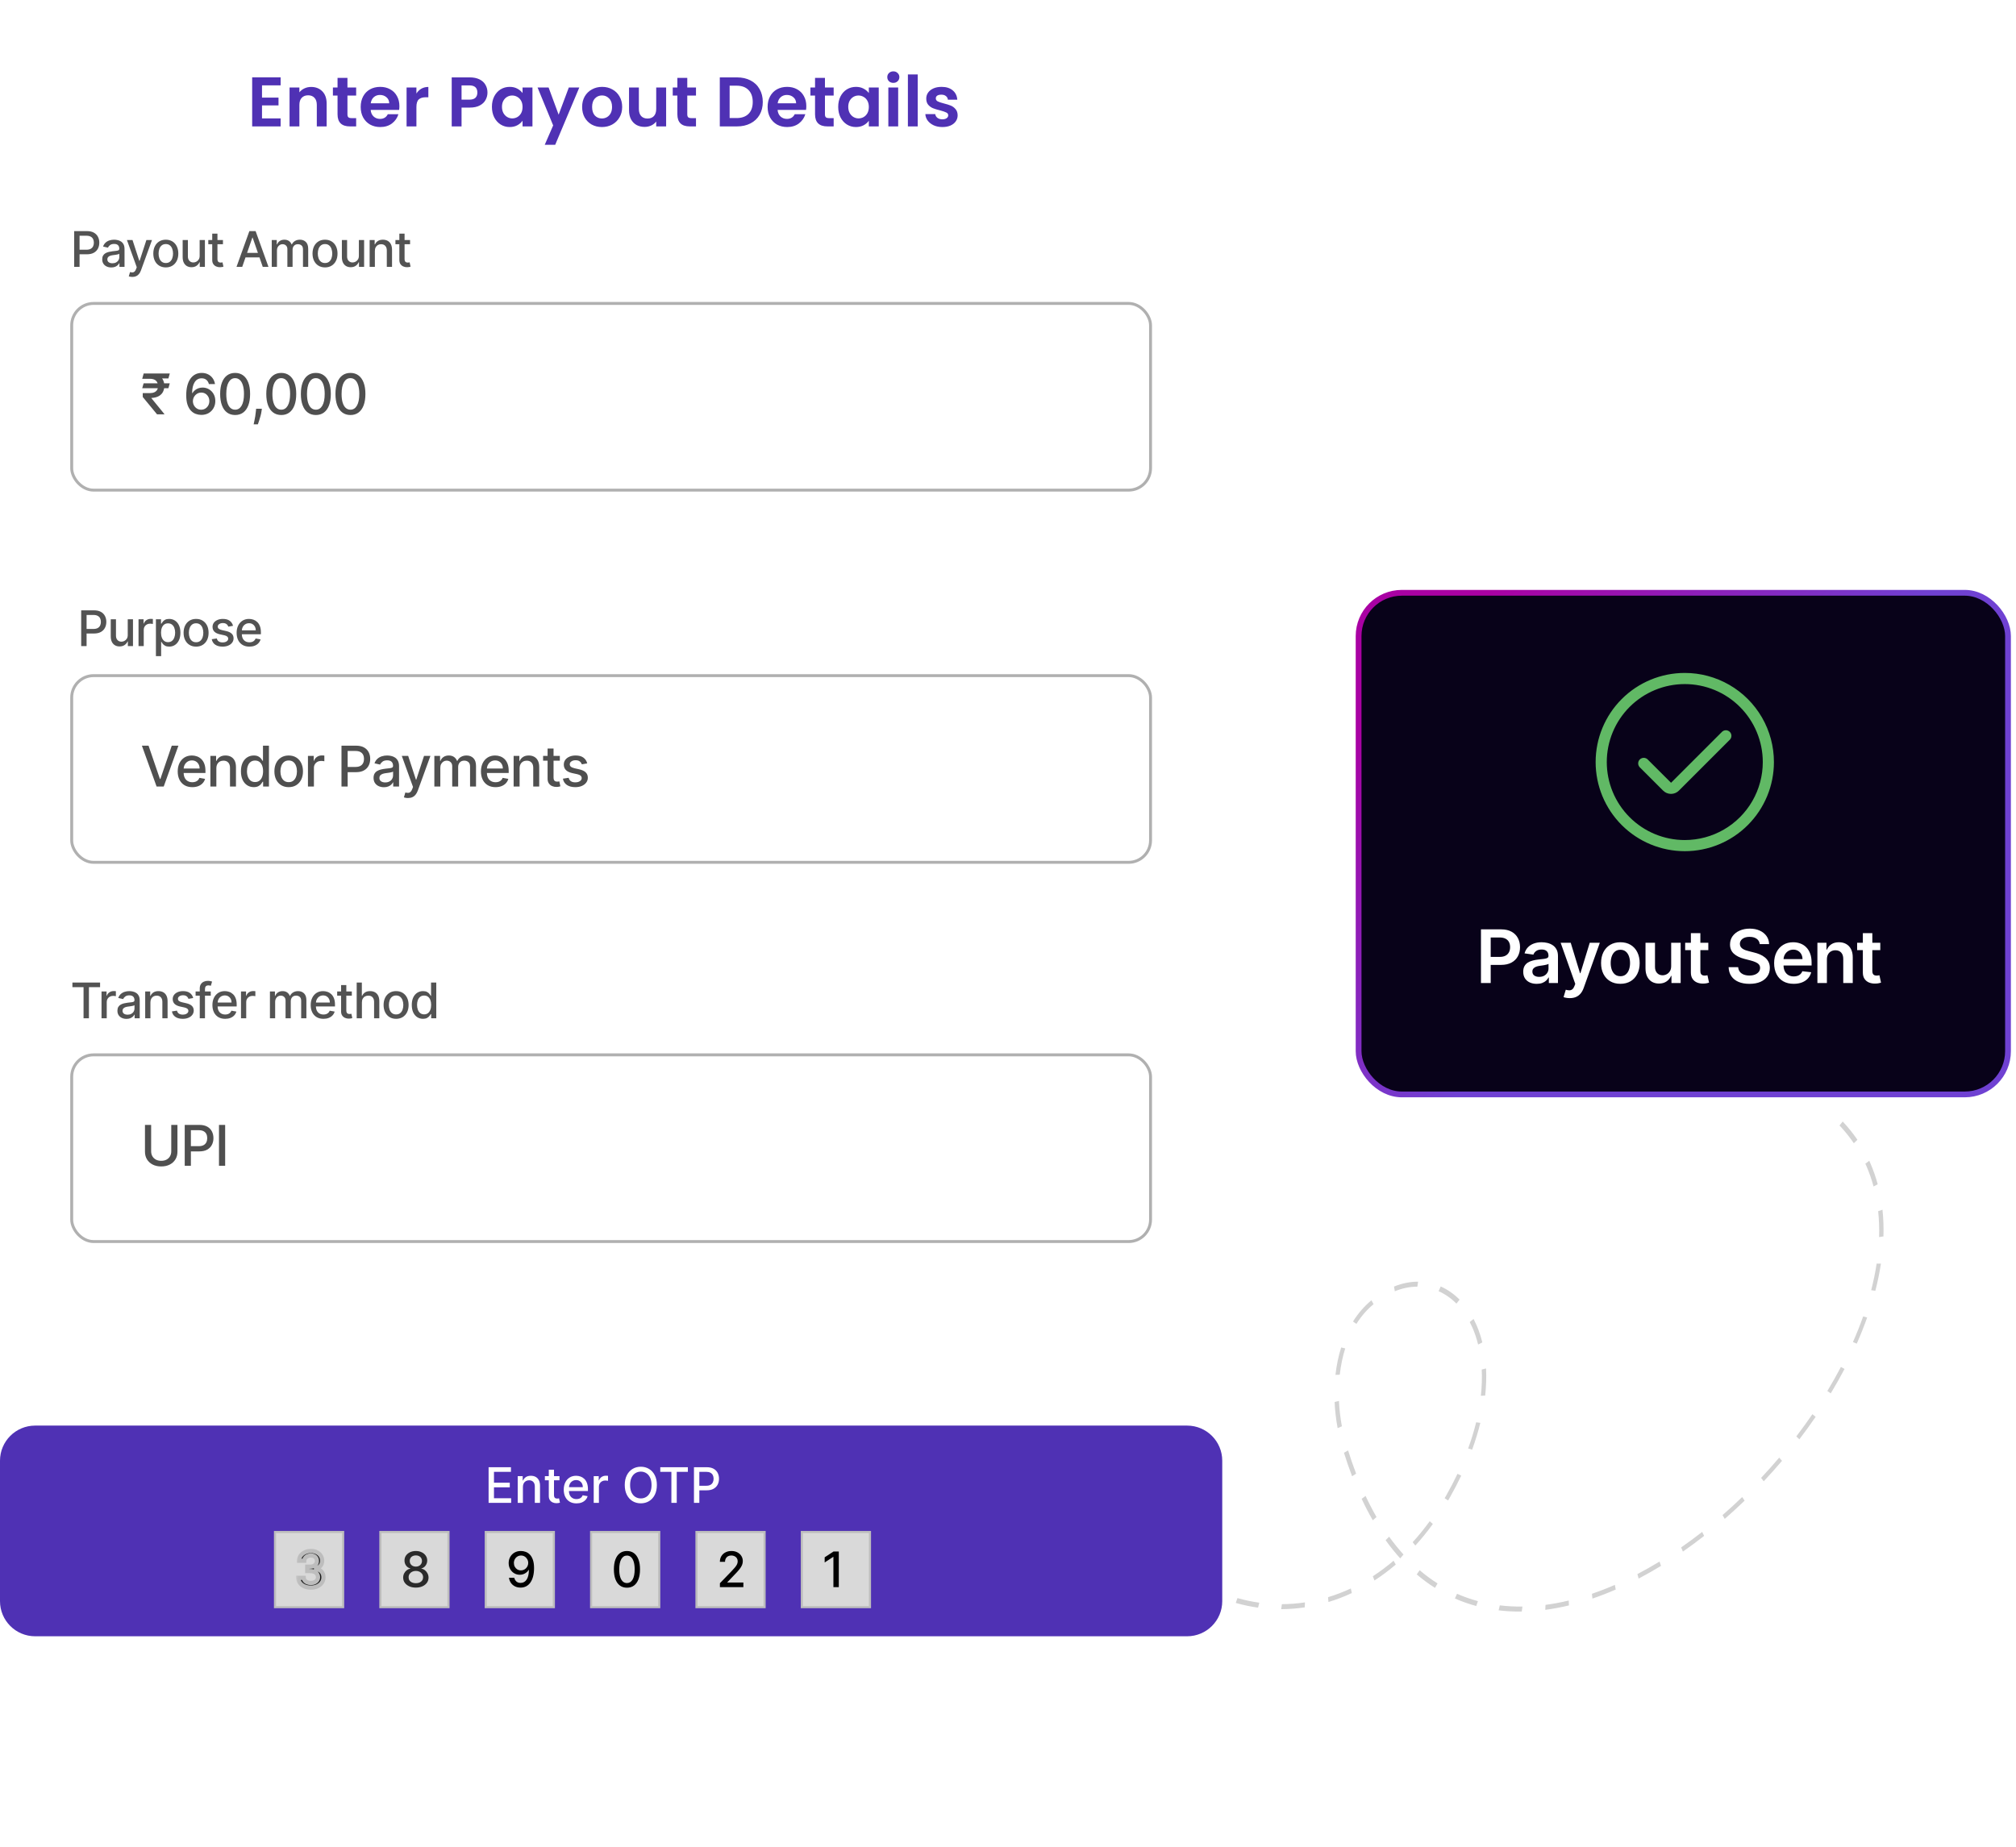 <svg width="287" height="263" viewBox="0 0 287 263" fill="none" xmlns="http://www.w3.org/2000/svg">
<path d="M0 10.327C0 4.624 4.624 0 10.327 0H163.673C169.376 0 174 4.624 174 10.327V184.673C174 190.376 169.376 195 163.673 195H10.327C4.624 195 0 190.376 0 184.673V10.327Z" fill="white"/>
<path d="M37.299 12.15V13.9H39.649V15.01H37.299V16.86H39.949V18H35.899V11.01H39.949V12.15H37.299ZM44.291 12.38C44.951 12.38 45.485 12.59 45.891 13.01C46.298 13.423 46.501 14.003 46.501 14.75V18H45.101V14.94C45.101 14.5 44.991 14.163 44.771 13.93C44.551 13.69 44.251 13.57 43.871 13.57C43.485 13.57 43.178 13.69 42.951 13.93C42.731 14.163 42.621 14.5 42.621 14.94V18H41.221V12.46H42.621V13.15C42.808 12.91 43.045 12.723 43.331 12.59C43.625 12.45 43.945 12.38 44.291 12.38ZM49.463 13.61V16.29C49.463 16.477 49.506 16.613 49.593 16.7C49.686 16.78 49.839 16.82 50.053 16.82H50.703V18H49.823C48.643 18 48.053 17.427 48.053 16.28V13.61H47.393V12.46H48.053V11.09H49.463V12.46H50.703V13.61H49.463ZM56.859 15.11C56.859 15.31 56.846 15.49 56.819 15.65H52.77C52.803 16.05 52.943 16.363 53.19 16.59C53.436 16.817 53.739 16.93 54.099 16.93C54.62 16.93 54.989 16.707 55.209 16.26H56.719C56.559 16.793 56.253 17.233 55.8 17.58C55.346 17.92 54.789 18.09 54.13 18.09C53.596 18.09 53.116 17.973 52.69 17.74C52.27 17.5 51.94 17.163 51.7 16.73C51.466 16.297 51.349 15.797 51.349 15.23C51.349 14.657 51.466 14.153 51.7 13.72C51.933 13.287 52.26 12.953 52.679 12.72C53.099 12.487 53.583 12.37 54.13 12.37C54.656 12.37 55.126 12.483 55.539 12.71C55.959 12.937 56.283 13.26 56.51 13.68C56.743 14.093 56.859 14.57 56.859 15.11ZM55.41 14.71C55.403 14.35 55.273 14.063 55.02 13.85C54.766 13.63 54.456 13.52 54.09 13.52C53.743 13.52 53.45 13.627 53.209 13.84C52.976 14.047 52.833 14.337 52.779 14.71H55.41ZM59.281 13.32C59.461 13.027 59.695 12.797 59.981 12.63C60.275 12.463 60.608 12.38 60.981 12.38V13.85H60.611C60.171 13.85 59.838 13.953 59.611 14.16C59.391 14.367 59.281 14.727 59.281 15.24V18H57.881V12.46H59.281V13.32ZM69.397 13.18C69.397 13.553 69.307 13.903 69.127 14.23C68.954 14.557 68.677 14.82 68.297 15.02C67.924 15.22 67.451 15.32 66.877 15.32H65.707V18H64.307V11.02H66.877C67.417 11.02 67.877 11.113 68.257 11.3C68.637 11.487 68.921 11.743 69.107 12.07C69.3 12.397 69.397 12.767 69.397 13.18ZM66.817 14.19C67.204 14.19 67.49 14.103 67.677 13.93C67.864 13.75 67.957 13.5 67.957 13.18C67.957 12.5 67.577 12.16 66.817 12.16H65.707V14.19H66.817ZM70.031 15.21C70.031 14.65 70.141 14.153 70.361 13.72C70.588 13.287 70.891 12.953 71.271 12.72C71.658 12.487 72.088 12.37 72.561 12.37C72.975 12.37 73.335 12.453 73.641 12.62C73.954 12.787 74.204 12.997 74.391 13.25V12.46H75.801V18H74.391V17.19C74.211 17.45 73.961 17.667 73.641 17.84C73.328 18.007 72.965 18.09 72.551 18.09C72.085 18.09 71.658 17.97 71.271 17.73C70.891 17.49 70.588 17.153 70.361 16.72C70.141 16.28 70.031 15.777 70.031 15.21ZM74.391 15.23C74.391 14.89 74.325 14.6 74.191 14.36C74.058 14.113 73.878 13.927 73.651 13.8C73.424 13.667 73.181 13.6 72.921 13.6C72.661 13.6 72.421 13.663 72.201 13.79C71.981 13.917 71.801 14.103 71.661 14.35C71.528 14.59 71.461 14.877 71.461 15.21C71.461 15.543 71.528 15.837 71.661 16.09C71.801 16.337 71.981 16.527 72.201 16.66C72.428 16.793 72.668 16.86 72.921 16.86C73.181 16.86 73.424 16.797 73.651 16.67C73.878 16.537 74.058 16.35 74.191 16.11C74.325 15.863 74.391 15.57 74.391 15.23ZM82.469 12.46L79.038 20.62H77.549L78.749 17.86L76.528 12.46H78.099L79.528 16.33L80.978 12.46H82.469ZM85.683 18.09C85.15 18.09 84.67 17.973 84.243 17.74C83.817 17.5 83.48 17.163 83.233 16.73C82.993 16.297 82.873 15.797 82.873 15.23C82.873 14.663 82.996 14.163 83.243 13.73C83.496 13.297 83.84 12.963 84.273 12.73C84.707 12.49 85.19 12.37 85.723 12.37C86.257 12.37 86.74 12.49 87.173 12.73C87.606 12.963 87.947 13.297 88.193 13.73C88.447 14.163 88.573 14.663 88.573 15.23C88.573 15.797 88.443 16.297 88.183 16.73C87.93 17.163 87.583 17.5 87.143 17.74C86.71 17.973 86.223 18.09 85.683 18.09ZM85.683 16.87C85.936 16.87 86.173 16.81 86.393 16.69C86.62 16.563 86.8 16.377 86.933 16.13C87.067 15.883 87.133 15.583 87.133 15.23C87.133 14.703 86.993 14.3 86.713 14.02C86.44 13.733 86.103 13.59 85.703 13.59C85.303 13.59 84.966 13.733 84.693 14.02C84.427 14.3 84.293 14.703 84.293 15.23C84.293 15.757 84.423 16.163 84.683 16.45C84.95 16.73 85.283 16.87 85.683 16.87ZM94.83 12.46V18H93.42V17.3C93.24 17.54 93.004 17.73 92.71 17.87C92.424 18.003 92.11 18.07 91.77 18.07C91.337 18.07 90.954 17.98 90.62 17.8C90.287 17.613 90.023 17.343 89.83 16.99C89.644 16.63 89.55 16.203 89.55 15.71V12.46H90.95V15.51C90.95 15.95 91.06 16.29 91.28 16.53C91.5 16.763 91.8 16.88 92.18 16.88C92.567 16.88 92.87 16.763 93.09 16.53C93.31 16.29 93.42 15.95 93.42 15.51V12.46H94.83ZM97.841 13.61V16.29C97.841 16.477 97.885 16.613 97.972 16.7C98.065 16.78 98.218 16.82 98.431 16.82H99.082V18H98.201C97.022 18 96.431 17.427 96.431 16.28V13.61H95.772V12.46H96.431V11.09H97.841V12.46H99.082V13.61H97.841ZM104.911 11.02C105.645 11.02 106.288 11.163 106.841 11.45C107.401 11.737 107.831 12.147 108.131 12.68C108.438 13.207 108.591 13.82 108.591 14.52C108.591 15.22 108.438 15.833 108.131 16.36C107.831 16.88 107.401 17.283 106.841 17.57C106.288 17.857 105.645 18 104.911 18H102.471V11.02H104.911ZM104.861 16.81C105.595 16.81 106.161 16.61 106.561 16.21C106.961 15.81 107.161 15.247 107.161 14.52C107.161 13.793 106.961 13.227 106.561 12.82C106.161 12.407 105.595 12.2 104.861 12.2H103.871V16.81H104.861ZM114.789 15.11C114.789 15.31 114.776 15.49 114.749 15.65H110.699C110.733 16.05 110.873 16.363 111.119 16.59C111.366 16.817 111.669 16.93 112.029 16.93C112.549 16.93 112.919 16.707 113.139 16.26H114.649C114.489 16.793 114.183 17.233 113.729 17.58C113.276 17.92 112.719 18.09 112.059 18.09C111.526 18.09 111.046 17.973 110.619 17.74C110.199 17.5 109.869 17.163 109.629 16.73C109.396 16.297 109.279 15.797 109.279 15.23C109.279 14.657 109.396 14.153 109.629 13.72C109.863 13.287 110.189 12.953 110.609 12.72C111.029 12.487 111.513 12.37 112.059 12.37C112.586 12.37 113.056 12.483 113.469 12.71C113.889 12.937 114.213 13.26 114.439 13.68C114.673 14.093 114.789 14.57 114.789 15.11ZM113.339 14.71C113.333 14.35 113.203 14.063 112.949 13.85C112.696 13.63 112.386 13.52 112.019 13.52C111.673 13.52 111.379 13.627 111.139 13.84C110.906 14.047 110.763 14.337 110.709 14.71H113.339ZM117.441 13.61V16.29C117.441 16.477 117.484 16.613 117.571 16.7C117.664 16.78 117.818 16.82 118.031 16.82H118.681V18H117.801C116.621 18 116.031 17.427 116.031 16.28V13.61H115.371V12.46H116.031V11.09H117.441V12.46H118.681V13.61H117.441ZM119.328 15.21C119.328 14.65 119.438 14.153 119.658 13.72C119.885 13.287 120.188 12.953 120.568 12.72C120.955 12.487 121.385 12.37 121.858 12.37C122.271 12.37 122.631 12.453 122.938 12.62C123.251 12.787 123.501 12.997 123.688 13.25V12.46H125.098V18H123.688V17.19C123.508 17.45 123.258 17.667 122.938 17.84C122.625 18.007 122.261 18.09 121.848 18.09C121.381 18.09 120.955 17.97 120.568 17.73C120.188 17.49 119.885 17.153 119.658 16.72C119.438 16.28 119.328 15.777 119.328 15.21ZM123.688 15.23C123.688 14.89 123.621 14.6 123.488 14.36C123.355 14.113 123.175 13.927 122.948 13.8C122.721 13.667 122.478 13.6 122.218 13.6C121.958 13.6 121.718 13.663 121.498 13.79C121.278 13.917 121.098 14.103 120.958 14.35C120.825 14.59 120.758 14.877 120.758 15.21C120.758 15.543 120.825 15.837 120.958 16.09C121.098 16.337 121.278 16.527 121.498 16.66C121.725 16.793 121.965 16.86 122.218 16.86C122.478 16.86 122.721 16.797 122.948 16.67C123.175 16.537 123.355 16.35 123.488 16.11C123.621 15.863 123.688 15.57 123.688 15.23ZM127.175 11.8C126.929 11.8 126.722 11.723 126.555 11.57C126.395 11.41 126.315 11.213 126.315 10.98C126.315 10.747 126.395 10.553 126.555 10.4C126.722 10.24 126.929 10.16 127.175 10.16C127.422 10.16 127.625 10.24 127.785 10.4C127.952 10.553 128.035 10.747 128.035 10.98C128.035 11.213 127.952 11.41 127.785 11.57C127.625 11.723 127.422 11.8 127.175 11.8ZM127.865 12.46V18H126.465V12.46H127.865ZM130.649 10.6V18H129.249V10.6H130.649ZM134.152 18.09C133.698 18.09 133.292 18.01 132.932 17.85C132.572 17.683 132.285 17.46 132.072 17.18C131.865 16.9 131.752 16.59 131.732 16.25H133.142C133.168 16.463 133.272 16.64 133.452 16.78C133.638 16.92 133.868 16.99 134.142 16.99C134.408 16.99 134.615 16.937 134.762 16.83C134.915 16.723 134.992 16.587 134.992 16.42C134.992 16.24 134.898 16.107 134.712 16.02C134.532 15.927 134.242 15.827 133.842 15.72C133.428 15.62 133.088 15.517 132.822 15.41C132.562 15.303 132.335 15.14 132.142 14.92C131.955 14.7 131.862 14.403 131.862 14.03C131.862 13.723 131.948 13.443 132.122 13.19C132.302 12.937 132.555 12.737 132.882 12.59C133.215 12.443 133.605 12.37 134.052 12.37C134.712 12.37 135.238 12.537 135.632 12.87C136.025 13.197 136.242 13.64 136.282 14.2H134.942C134.922 13.98 134.828 13.807 134.662 13.68C134.502 13.547 134.285 13.48 134.012 13.48C133.758 13.48 133.562 13.527 133.422 13.62C133.288 13.713 133.222 13.843 133.222 14.01C133.222 14.197 133.315 14.34 133.502 14.44C133.688 14.533 133.978 14.63 134.372 14.73C134.772 14.83 135.102 14.933 135.362 15.04C135.622 15.147 135.845 15.313 136.032 15.54C136.225 15.76 136.325 16.053 136.332 16.42C136.332 16.74 136.242 17.027 136.062 17.28C135.888 17.533 135.635 17.733 135.302 17.88C134.975 18.02 134.592 18.09 134.152 18.09Z" fill="#4F31B4"/>
<rect x="10.208" y="43.208" width="153.584" height="26.584" rx="3.117" stroke="#B0B0B0" stroke-width="0.416"/>
<path d="M24.171 54.58L23.972 55.281H20.247L20.446 54.58H24.171ZM22.358 59L20.324 56.531L20.318 55.977H21.327C21.579 55.977 21.792 55.938 21.966 55.861C22.14 55.783 22.273 55.67 22.364 55.523C22.454 55.373 22.5 55.191 22.5 54.977C22.5 54.659 22.405 54.406 22.216 54.219C22.026 54.031 21.73 53.938 21.327 53.938H20.247L20.454 53.182H21.327C21.796 53.182 22.184 53.257 22.489 53.406C22.794 53.556 23.021 53.763 23.171 54.028C23.32 54.294 23.395 54.599 23.395 54.946C23.395 55.255 23.333 55.534 23.21 55.784C23.087 56.034 22.891 56.238 22.622 56.395C22.353 56.552 22 56.644 21.562 56.67L21.537 56.676L23.395 58.952V59H22.358ZM24.173 53.182L23.972 53.889L20.994 53.872L21.196 53.182H24.173ZM28.634 59.08C28.375 59.076 28.119 59.028 27.867 58.938C27.617 58.847 27.39 58.695 27.186 58.483C26.981 58.271 26.817 57.986 26.694 57.628C26.573 57.27 26.512 56.823 26.512 56.287C26.512 55.779 26.562 55.329 26.663 54.935C26.765 54.541 26.912 54.208 27.103 53.938C27.294 53.665 27.525 53.457 27.796 53.315C28.067 53.173 28.371 53.102 28.708 53.102C29.055 53.102 29.363 53.17 29.631 53.307C29.9 53.443 30.118 53.632 30.285 53.872C30.453 54.113 30.561 54.386 30.606 54.693H29.739C29.681 54.451 29.564 54.253 29.39 54.099C29.216 53.946 28.988 53.869 28.708 53.869C28.282 53.869 27.95 54.055 27.711 54.426C27.474 54.797 27.355 55.313 27.353 55.974H27.396C27.496 55.81 27.619 55.669 27.765 55.554C27.913 55.437 28.078 55.347 28.259 55.284C28.443 55.22 28.636 55.188 28.839 55.188C29.176 55.188 29.481 55.27 29.754 55.435C30.028 55.597 30.247 55.823 30.41 56.111C30.573 56.399 30.654 56.728 30.654 57.099C30.654 57.471 30.57 57.807 30.401 58.108C30.235 58.409 30 58.648 29.697 58.824C29.394 58.998 29.04 59.083 28.634 59.08ZM28.631 58.341C28.855 58.341 29.055 58.286 29.231 58.176C29.407 58.066 29.546 57.919 29.649 57.733C29.751 57.547 29.802 57.34 29.802 57.111C29.802 56.887 29.752 56.684 29.651 56.5C29.553 56.316 29.416 56.17 29.242 56.062C29.07 55.955 28.873 55.901 28.651 55.901C28.483 55.901 28.327 55.933 28.183 55.997C28.041 56.062 27.916 56.151 27.808 56.264C27.7 56.378 27.614 56.508 27.552 56.656C27.491 56.802 27.461 56.956 27.461 57.119C27.461 57.337 27.511 57.539 27.612 57.724C27.714 57.91 27.853 58.06 28.029 58.173C28.207 58.285 28.408 58.341 28.631 58.341ZM33.475 59.097C33.026 59.095 32.642 58.976 32.324 58.742C32.006 58.507 31.762 58.165 31.594 57.716C31.425 57.267 31.341 56.726 31.341 56.094C31.341 55.463 31.425 54.924 31.594 54.477C31.764 54.03 32.009 53.689 32.327 53.455C32.647 53.22 33.029 53.102 33.475 53.102C33.92 53.102 34.301 53.221 34.62 53.457C34.938 53.692 35.181 54.033 35.35 54.48C35.52 54.925 35.605 55.463 35.605 56.094C35.605 56.728 35.521 57.27 35.352 57.719C35.184 58.166 34.941 58.508 34.622 58.744C34.304 58.979 33.922 59.097 33.475 59.097ZM33.475 58.338C33.868 58.338 34.176 58.146 34.398 57.761C34.621 57.377 34.733 56.821 34.733 56.094C34.733 55.611 34.682 55.203 34.58 54.869C34.479 54.534 34.334 54.28 34.145 54.108C33.958 53.934 33.734 53.847 33.475 53.847C33.083 53.847 32.775 54.04 32.551 54.426C32.328 54.812 32.215 55.368 32.213 56.094C32.213 56.579 32.263 56.989 32.364 57.324C32.466 57.657 32.611 57.91 32.798 58.082C32.986 58.253 33.211 58.338 33.475 58.338ZM37.279 58.205L37.236 58.514C37.208 58.742 37.159 58.978 37.091 59.224C37.025 59.472 36.956 59.703 36.884 59.915C36.814 60.127 36.756 60.295 36.711 60.42H36.108C36.133 60.303 36.167 60.144 36.211 59.943C36.254 59.744 36.297 59.522 36.338 59.276C36.38 59.029 36.411 58.778 36.432 58.523L36.461 58.205H37.279ZM40.041 59.097C39.593 59.095 39.209 58.976 38.891 58.742C38.573 58.507 38.329 58.165 38.161 57.716C37.992 57.267 37.908 56.726 37.908 56.094C37.908 55.463 37.992 54.924 38.161 54.477C38.331 54.03 38.576 53.689 38.894 53.455C39.214 53.22 39.596 53.102 40.041 53.102C40.487 53.102 40.868 53.221 41.186 53.457C41.505 53.692 41.748 54.033 41.916 54.48C42.087 54.925 42.172 55.463 42.172 56.094C42.172 56.728 42.088 57.27 41.919 57.719C41.751 58.166 41.507 58.508 41.189 58.744C40.871 58.979 40.488 59.097 40.041 59.097ZM40.041 58.338C40.435 58.338 40.743 58.146 40.965 57.761C41.188 57.377 41.3 56.821 41.3 56.094C41.3 55.611 41.249 55.203 41.147 54.869C41.046 54.534 40.901 54.28 40.712 54.108C40.524 53.934 40.301 53.847 40.041 53.847C39.649 53.847 39.342 54.04 39.118 54.426C38.895 54.812 38.782 55.368 38.78 56.094C38.78 56.579 38.83 56.989 38.931 57.324C39.033 57.657 39.178 57.91 39.365 58.082C39.553 58.253 39.778 58.338 40.041 58.338ZM44.965 59.097C44.517 59.095 44.133 58.976 43.815 58.742C43.497 58.507 43.253 58.165 43.085 57.716C42.916 57.267 42.832 56.726 42.832 56.094C42.832 55.463 42.916 54.924 43.085 54.477C43.255 54.03 43.5 53.689 43.818 53.455C44.138 53.22 44.52 53.102 44.965 53.102C45.411 53.102 45.792 53.221 46.11 53.457C46.429 53.692 46.672 54.033 46.84 54.48C47.011 54.925 47.096 55.463 47.096 56.094C47.096 56.728 47.012 57.27 46.843 57.719C46.675 58.166 46.431 58.508 46.113 58.744C45.795 58.979 45.413 59.097 44.965 59.097ZM44.965 58.338C45.359 58.338 45.667 58.146 45.889 57.761C46.112 57.377 46.224 56.821 46.224 56.094C46.224 55.611 46.173 55.203 46.071 54.869C45.97 54.534 45.825 54.28 45.636 54.108C45.449 53.934 45.225 53.847 44.965 53.847C44.574 53.847 44.266 54.04 44.042 54.426C43.819 54.812 43.706 55.368 43.704 56.094C43.704 56.579 43.754 56.989 43.855 57.324C43.957 57.657 44.102 57.91 44.289 58.082C44.477 58.253 44.702 58.338 44.965 58.338ZM49.89 59.097C49.441 59.095 49.057 58.976 48.739 58.742C48.421 58.507 48.178 58.165 48.009 57.716C47.84 57.267 47.756 56.726 47.756 56.094C47.756 55.463 47.84 54.924 48.009 54.477C48.179 54.03 48.424 53.689 48.742 53.455C49.062 53.22 49.444 53.102 49.89 53.102C50.335 53.102 50.716 53.221 51.035 53.457C51.353 53.692 51.596 54.033 51.765 54.48C51.935 54.925 52.02 55.463 52.02 56.094C52.02 56.728 51.936 57.27 51.767 57.719C51.599 58.166 51.355 58.508 51.037 58.744C50.719 58.979 50.337 59.097 49.89 59.097ZM49.89 58.338C50.283 58.338 50.591 58.146 50.813 57.761C51.036 57.377 51.148 56.821 51.148 56.094C51.148 55.611 51.097 55.203 50.995 54.869C50.894 54.534 50.749 54.28 50.56 54.108C50.373 53.934 50.149 53.847 49.89 53.847C49.498 53.847 49.19 54.04 48.966 54.426C48.743 54.812 48.63 55.368 48.628 56.094C48.628 56.579 48.678 56.989 48.779 57.324C48.881 57.657 49.026 57.91 49.214 58.082C49.401 58.253 49.626 58.338 49.89 58.338Z" fill="#4F4F4F"/>
<path d="M10.559 38V32.909H12.374C12.77 32.909 13.098 32.981 13.358 33.125C13.618 33.27 13.813 33.467 13.943 33.717C14.072 33.966 14.136 34.246 14.136 34.557C14.136 34.87 14.071 35.152 13.94 35.402C13.811 35.651 13.615 35.848 13.353 35.994C13.093 36.138 12.766 36.21 12.371 36.21H11.124V35.559H12.302C12.552 35.559 12.755 35.516 12.911 35.43C13.067 35.342 13.181 35.222 13.254 35.072C13.327 34.921 13.363 34.749 13.363 34.557C13.363 34.365 13.327 34.194 13.254 34.045C13.181 33.896 13.066 33.779 12.908 33.695C12.753 33.61 12.547 33.568 12.292 33.568H11.327V38H10.559ZM15.844 38.084C15.602 38.084 15.383 38.04 15.188 37.95C14.992 37.859 14.837 37.727 14.723 37.555C14.61 37.383 14.554 37.171 14.554 36.921C14.554 36.706 14.595 36.528 14.678 36.389C14.761 36.25 14.873 36.14 15.014 36.059C15.155 35.977 15.312 35.916 15.486 35.875C15.66 35.833 15.838 35.802 16.018 35.78C16.247 35.754 16.433 35.732 16.575 35.716C16.718 35.697 16.821 35.668 16.886 35.629C16.95 35.589 16.983 35.524 16.983 35.435V35.417C16.983 35.2 16.921 35.032 16.799 34.913C16.678 34.793 16.497 34.734 16.257 34.734C16.007 34.734 15.809 34.789 15.665 34.9C15.523 35.01 15.424 35.131 15.369 35.266L14.671 35.106C14.754 34.874 14.875 34.687 15.034 34.545C15.194 34.401 15.379 34.296 15.588 34.231C15.797 34.165 16.017 34.132 16.247 34.132C16.399 34.132 16.561 34.15 16.732 34.187C16.904 34.222 17.065 34.286 17.214 34.381C17.365 34.475 17.488 34.61 17.584 34.786C17.68 34.96 17.728 35.186 17.728 35.465V38H17.003V37.478H16.973C16.925 37.574 16.853 37.669 16.756 37.761C16.66 37.854 16.537 37.931 16.386 37.992C16.235 38.054 16.055 38.084 15.844 38.084ZM16.006 37.488C16.211 37.488 16.387 37.447 16.533 37.366C16.68 37.285 16.792 37.179 16.868 37.048C16.946 36.915 16.985 36.774 16.985 36.623V36.131C16.959 36.157 16.907 36.182 16.831 36.205C16.756 36.227 16.671 36.246 16.575 36.262C16.479 36.277 16.385 36.291 16.294 36.305C16.203 36.316 16.127 36.326 16.065 36.334C15.921 36.353 15.79 36.383 15.67 36.426C15.553 36.47 15.458 36.532 15.387 36.613C15.317 36.693 15.282 36.798 15.282 36.931C15.282 37.115 15.35 37.254 15.486 37.349C15.622 37.441 15.795 37.488 16.006 37.488ZM18.841 39.432C18.73 39.432 18.629 39.423 18.538 39.404C18.447 39.388 18.379 39.37 18.334 39.35L18.513 38.741C18.649 38.777 18.77 38.793 18.876 38.788C18.982 38.783 19.076 38.743 19.157 38.669C19.24 38.594 19.313 38.472 19.376 38.303L19.468 38.05L18.071 34.182H18.866L19.833 37.145H19.873L20.84 34.182H21.638L20.064 38.51C19.991 38.709 19.899 38.877 19.786 39.014C19.673 39.153 19.539 39.258 19.383 39.327C19.228 39.397 19.047 39.432 18.841 39.432ZM23.605 38.077C23.247 38.077 22.935 37.995 22.668 37.831C22.401 37.667 22.194 37.437 22.046 37.142C21.899 36.847 21.825 36.503 21.825 36.108C21.825 35.712 21.899 35.366 22.046 35.069C22.194 34.773 22.401 34.542 22.668 34.378C22.935 34.214 23.247 34.132 23.605 34.132C23.963 34.132 24.275 34.214 24.542 34.378C24.809 34.542 25.016 34.773 25.163 35.069C25.311 35.366 25.385 35.712 25.385 36.108C25.385 36.503 25.311 36.847 25.163 37.142C25.016 37.437 24.809 37.667 24.542 37.831C24.275 37.995 23.963 38.077 23.605 38.077ZM23.607 37.453C23.839 37.453 24.032 37.392 24.184 37.269C24.337 37.147 24.449 36.983 24.522 36.779C24.597 36.576 24.634 36.351 24.634 36.106C24.634 35.862 24.597 35.639 24.522 35.435C24.449 35.229 24.337 35.064 24.184 34.94C24.032 34.816 23.839 34.754 23.607 34.754C23.374 34.754 23.18 34.816 23.026 34.94C22.873 35.064 22.76 35.229 22.685 35.435C22.612 35.639 22.576 35.862 22.576 36.106C22.576 36.351 22.612 36.576 22.685 36.779C22.76 36.983 22.873 37.147 23.026 37.269C23.18 37.392 23.374 37.453 23.607 37.453ZM28.423 36.416V34.182H29.169V38H28.438V37.339H28.398C28.31 37.543 28.169 37.712 27.976 37.848C27.783 37.983 27.544 38.05 27.257 38.05C27.012 38.05 26.795 37.996 26.606 37.888C26.419 37.779 26.271 37.617 26.163 37.403C26.057 37.19 26.004 36.925 26.004 36.61V34.182H26.748V36.521C26.748 36.781 26.82 36.988 26.964 37.142C27.108 37.297 27.295 37.374 27.526 37.374C27.665 37.374 27.803 37.339 27.941 37.269C28.08 37.2 28.195 37.094 28.286 36.953C28.379 36.813 28.425 36.634 28.423 36.416ZM31.74 34.182V34.778H29.654V34.182H31.74ZM30.213 33.267H30.957V36.879C30.957 37.023 30.978 37.132 31.021 37.205C31.064 37.276 31.12 37.325 31.188 37.351C31.258 37.376 31.333 37.389 31.414 37.389C31.474 37.389 31.526 37.384 31.571 37.376C31.616 37.368 31.65 37.361 31.675 37.356L31.809 37.97C31.766 37.987 31.705 38.003 31.625 38.02C31.546 38.038 31.446 38.048 31.327 38.05C31.132 38.053 30.949 38.018 30.78 37.945C30.611 37.872 30.474 37.76 30.37 37.607C30.266 37.455 30.213 37.263 30.213 37.033V33.267ZM34.484 38H33.669L35.501 32.909H36.388L38.22 38H37.405L35.966 33.834H35.926L34.484 38ZM34.621 36.006H37.266V36.653H34.621V36.006ZM38.686 38V34.182H39.399V34.803H39.447C39.526 34.593 39.656 34.429 39.837 34.311C40.017 34.192 40.234 34.132 40.486 34.132C40.741 34.132 40.955 34.192 41.127 34.311C41.301 34.43 41.429 34.594 41.512 34.803H41.552C41.643 34.599 41.788 34.437 41.987 34.316C42.186 34.193 42.423 34.132 42.698 34.132C43.044 34.132 43.327 34.241 43.546 34.458C43.766 34.675 43.876 35.002 43.876 35.44V38H43.133V35.509C43.133 35.251 43.062 35.063 42.922 34.947C42.781 34.831 42.613 34.773 42.417 34.773C42.175 34.773 41.987 34.848 41.853 34.997C41.718 35.145 41.651 35.334 41.651 35.566V38H40.911V35.462C40.911 35.255 40.846 35.088 40.717 34.962C40.587 34.836 40.419 34.773 40.212 34.773C40.071 34.773 39.941 34.811 39.822 34.885C39.704 34.958 39.609 35.06 39.536 35.191C39.465 35.322 39.429 35.474 39.429 35.646V38H38.686ZM46.271 38.077C45.913 38.077 45.6 37.995 45.334 37.831C45.067 37.667 44.86 37.437 44.712 37.142C44.565 36.847 44.491 36.503 44.491 36.108C44.491 35.712 44.565 35.366 44.712 35.069C44.86 34.773 45.067 34.542 45.334 34.378C45.6 34.214 45.913 34.132 46.271 34.132C46.629 34.132 46.941 34.214 47.208 34.378C47.475 34.542 47.682 34.773 47.829 35.069C47.977 35.366 48.05 35.712 48.05 36.108C48.05 36.503 47.977 36.847 47.829 37.142C47.682 37.437 47.475 37.667 47.208 37.831C46.941 37.995 46.629 38.077 46.271 38.077ZM46.273 37.453C46.505 37.453 46.697 37.392 46.85 37.269C47.002 37.147 47.115 36.983 47.188 36.779C47.263 36.576 47.3 36.351 47.3 36.106C47.3 35.862 47.263 35.639 47.188 35.435C47.115 35.229 47.002 35.064 46.85 34.94C46.697 34.816 46.505 34.754 46.273 34.754C46.039 34.754 45.846 34.816 45.691 34.94C45.539 35.064 45.425 35.229 45.351 35.435C45.278 35.639 45.242 35.862 45.242 36.106C45.242 36.351 45.278 36.576 45.351 36.779C45.425 36.983 45.539 37.147 45.691 37.269C45.846 37.392 46.039 37.453 46.273 37.453ZM51.089 36.416V34.182H51.835V38H51.104V37.339H51.064C50.976 37.543 50.835 37.712 50.641 37.848C50.449 37.983 50.21 38.05 49.923 38.05C49.678 38.05 49.461 37.996 49.272 37.888C49.084 37.779 48.937 37.617 48.829 37.403C48.723 37.19 48.67 36.925 48.67 36.61V34.182H49.413V36.521C49.413 36.781 49.486 36.988 49.63 37.142C49.774 37.297 49.961 37.374 50.191 37.374C50.331 37.374 50.469 37.339 50.607 37.269C50.746 37.2 50.861 37.094 50.952 36.953C51.045 36.813 51.09 36.634 51.089 36.416ZM53.367 35.733V38H52.623V34.182H53.337V34.803H53.384C53.472 34.601 53.609 34.439 53.797 34.316C53.986 34.193 54.223 34.132 54.51 34.132C54.77 34.132 54.998 34.187 55.194 34.296C55.389 34.404 55.541 34.565 55.648 34.778C55.756 34.992 55.81 35.257 55.81 35.571V38H55.067V35.661C55.067 35.384 54.995 35.168 54.85 35.012C54.706 34.855 54.508 34.776 54.256 34.776C54.084 34.776 53.931 34.813 53.797 34.888C53.664 34.962 53.559 35.072 53.481 35.216C53.405 35.358 53.367 35.531 53.367 35.733ZM58.379 34.182V34.778H56.294V34.182H58.379ZM56.853 33.267H57.596V36.879C57.596 37.023 57.618 37.132 57.661 37.205C57.704 37.276 57.759 37.325 57.827 37.351C57.897 37.376 57.972 37.389 58.053 37.389C58.113 37.389 58.165 37.384 58.21 37.376C58.255 37.368 58.29 37.361 58.315 37.356L58.449 37.97C58.406 37.987 58.344 38.003 58.265 38.02C58.185 38.038 58.086 38.048 57.967 38.05C57.771 38.053 57.589 38.018 57.42 37.945C57.251 37.872 57.114 37.76 57.01 37.607C56.905 37.455 56.853 37.263 56.853 37.033V33.267Z" fill="#535353"/>
<rect x="193.412" y="84.412" width="92.45" height="71.43" rx="6.157" fill="#080219" stroke="url(#paint0_linear_1125_7568)" stroke-width="0.823"/>
<rect x="10.208" y="96.208" width="153.584" height="26.584" rx="3.117" stroke="#B0B0B0" stroke-width="0.416"/>
<path d="M21.148 106.182L22.767 110.92H22.832L24.452 106.182H25.401L23.307 112H22.293L20.199 106.182H21.148ZM27.376 112.088C26.946 112.088 26.576 111.996 26.265 111.812C25.956 111.627 25.718 111.366 25.549 111.031C25.382 110.694 25.299 110.299 25.299 109.847C25.299 109.4 25.382 109.006 25.549 108.665C25.718 108.324 25.953 108.058 26.254 107.866C26.557 107.675 26.911 107.58 27.316 107.58C27.562 107.58 27.801 107.62 28.032 107.702C28.263 107.783 28.471 107.911 28.654 108.085C28.838 108.259 28.983 108.486 29.089 108.764C29.195 109.041 29.248 109.377 29.248 109.773V110.074H25.779V109.438H28.416C28.416 109.214 28.37 109.016 28.279 108.844C28.188 108.67 28.06 108.532 27.896 108.432C27.733 108.331 27.541 108.281 27.322 108.281C27.083 108.281 26.875 108.34 26.697 108.457C26.521 108.573 26.384 108.724 26.288 108.912C26.193 109.098 26.146 109.299 26.146 109.517V110.014C26.146 110.306 26.197 110.554 26.299 110.759C26.403 110.963 26.548 111.119 26.734 111.227C26.919 111.333 27.136 111.386 27.384 111.386C27.545 111.386 27.692 111.364 27.825 111.318C27.957 111.271 28.072 111.201 28.168 111.108C28.265 111.015 28.339 110.901 28.39 110.764L29.194 110.909C29.13 111.146 29.014 111.353 28.847 111.531C28.683 111.707 28.475 111.845 28.225 111.943C27.977 112.04 27.694 112.088 27.376 112.088ZM30.8 109.409V112H29.95V107.636H30.766V108.347H30.82C30.92 108.116 31.077 107.93 31.291 107.79C31.507 107.65 31.779 107.58 32.107 107.58C32.404 107.58 32.664 107.642 32.888 107.767C33.111 107.89 33.285 108.074 33.408 108.318C33.531 108.562 33.592 108.865 33.592 109.224V112H32.743V109.327C32.743 109.01 32.661 108.763 32.496 108.585C32.331 108.405 32.105 108.315 31.817 108.315C31.62 108.315 31.445 108.358 31.291 108.443C31.14 108.528 31.02 108.653 30.93 108.818C30.843 108.981 30.8 109.178 30.8 109.409ZM36.125 112.085C35.773 112.085 35.459 111.995 35.182 111.815C34.907 111.634 34.691 111.375 34.534 111.04C34.379 110.703 34.301 110.298 34.301 109.827C34.301 109.355 34.38 108.952 34.537 108.616C34.696 108.281 34.914 108.025 35.191 107.847C35.467 107.669 35.781 107.58 36.131 107.58C36.402 107.58 36.62 107.625 36.784 107.716C36.951 107.805 37.08 107.909 37.171 108.028C37.263 108.148 37.335 108.253 37.386 108.344H37.438V106.182H38.287V112H37.458V111.321H37.386C37.335 111.414 37.261 111.52 37.165 111.639C37.07 111.759 36.94 111.863 36.773 111.952C36.606 112.041 36.39 112.085 36.125 112.085ZM36.313 111.361C36.557 111.361 36.763 111.296 36.932 111.168C37.102 111.037 37.231 110.856 37.318 110.625C37.407 110.394 37.452 110.125 37.452 109.818C37.452 109.515 37.408 109.25 37.321 109.023C37.234 108.795 37.106 108.618 36.938 108.491C36.769 108.365 36.561 108.301 36.313 108.301C36.057 108.301 35.844 108.367 35.673 108.5C35.503 108.633 35.374 108.813 35.287 109.043C35.202 109.272 35.159 109.53 35.159 109.818C35.159 110.11 35.203 110.372 35.29 110.605C35.377 110.838 35.506 111.023 35.676 111.159C35.849 111.294 36.061 111.361 36.313 111.361ZM41.097 112.088C40.688 112.088 40.331 111.994 40.026 111.807C39.722 111.619 39.485 111.357 39.316 111.02C39.148 110.683 39.063 110.289 39.063 109.838C39.063 109.385 39.148 108.99 39.316 108.651C39.485 108.312 39.722 108.048 40.026 107.861C40.331 107.673 40.688 107.58 41.097 107.58C41.507 107.58 41.864 107.673 42.169 107.861C42.474 108.048 42.71 108.312 42.879 108.651C43.047 108.99 43.132 109.385 43.132 109.838C43.132 110.289 43.047 110.683 42.879 111.02C42.71 111.357 42.474 111.619 42.169 111.807C41.864 111.994 41.507 112.088 41.097 112.088ZM41.1 111.375C41.365 111.375 41.585 111.305 41.76 111.165C41.934 111.025 42.062 110.838 42.146 110.605C42.231 110.372 42.274 110.116 42.274 109.835C42.274 109.557 42.231 109.301 42.146 109.068C42.062 108.833 41.934 108.645 41.76 108.503C41.585 108.361 41.365 108.29 41.1 108.29C40.833 108.29 40.612 108.361 40.436 108.503C40.261 108.645 40.132 108.833 40.046 109.068C39.963 109.301 39.921 109.557 39.921 109.835C39.921 110.116 39.963 110.372 40.046 110.605C40.132 110.838 40.261 111.025 40.436 111.165C40.612 111.305 40.833 111.375 41.1 111.375ZM43.84 112V107.636H44.661V108.33H44.706C44.786 108.095 44.926 107.91 45.127 107.776C45.329 107.639 45.559 107.571 45.814 107.571C45.867 107.571 45.93 107.573 46.002 107.577C46.076 107.58 46.133 107.585 46.175 107.591V108.403C46.141 108.394 46.08 108.384 45.993 108.372C45.906 108.359 45.819 108.352 45.732 108.352C45.531 108.352 45.352 108.395 45.195 108.48C45.04 108.563 44.916 108.68 44.826 108.83C44.735 108.977 44.689 109.146 44.689 109.335V112H43.84ZM48.615 112V106.182H50.689C51.142 106.182 51.517 106.264 51.814 106.429C52.112 106.594 52.334 106.819 52.482 107.105C52.63 107.389 52.703 107.709 52.703 108.065C52.703 108.423 52.629 108.745 52.479 109.031C52.331 109.315 52.108 109.541 51.809 109.707C51.511 109.872 51.137 109.955 50.687 109.955H49.26V109.21H50.607C50.893 109.21 51.125 109.161 51.303 109.062C51.481 108.962 51.612 108.826 51.695 108.653C51.778 108.481 51.82 108.285 51.82 108.065C51.82 107.846 51.778 107.651 51.695 107.48C51.612 107.31 51.48 107.176 51.3 107.08C51.122 106.983 50.887 106.935 50.596 106.935H49.493V112H48.615ZM54.655 112.097C54.379 112.097 54.129 112.045 53.905 111.943C53.682 111.839 53.505 111.688 53.374 111.491C53.245 111.295 53.181 111.053 53.181 110.767C53.181 110.521 53.228 110.318 53.323 110.159C53.418 110 53.545 109.874 53.706 109.781C53.867 109.688 54.047 109.618 54.246 109.571C54.445 109.524 54.648 109.488 54.854 109.463C55.115 109.433 55.328 109.408 55.49 109.389C55.653 109.368 55.772 109.335 55.846 109.29C55.919 109.244 55.956 109.17 55.956 109.068V109.048C55.956 108.8 55.886 108.608 55.746 108.472C55.608 108.335 55.401 108.267 55.127 108.267C54.841 108.267 54.615 108.33 54.451 108.457C54.288 108.582 54.175 108.722 54.113 108.875L53.314 108.693C53.409 108.428 53.547 108.214 53.729 108.051C53.913 107.886 54.124 107.767 54.363 107.693C54.601 107.617 54.852 107.58 55.115 107.58C55.29 107.58 55.474 107.6 55.669 107.642C55.867 107.682 56.05 107.756 56.221 107.864C56.393 107.972 56.534 108.126 56.644 108.327C56.754 108.526 56.809 108.784 56.809 109.102V112H55.979V111.403H55.945C55.89 111.513 55.808 111.621 55.698 111.727C55.588 111.833 55.447 111.921 55.275 111.991C55.102 112.062 54.896 112.097 54.655 112.097ZM54.84 111.415C55.075 111.415 55.276 111.368 55.442 111.276C55.611 111.183 55.739 111.062 55.826 110.912C55.915 110.76 55.959 110.598 55.959 110.426V109.864C55.929 109.894 55.87 109.922 55.783 109.949C55.698 109.973 55.6 109.995 55.49 110.014C55.381 110.031 55.274 110.047 55.169 110.062C55.065 110.076 54.978 110.087 54.908 110.097C54.743 110.117 54.593 110.152 54.456 110.202C54.322 110.251 54.214 110.322 54.133 110.415C54.053 110.506 54.013 110.627 54.013 110.778C54.013 110.989 54.091 111.148 54.246 111.256C54.401 111.362 54.599 111.415 54.84 111.415ZM58.081 113.636C57.954 113.636 57.838 113.626 57.734 113.605C57.63 113.586 57.552 113.565 57.501 113.543L57.706 112.847C57.861 112.888 57.999 112.906 58.12 112.901C58.242 112.895 58.349 112.849 58.442 112.764C58.536 112.679 58.62 112.54 58.692 112.347L58.797 112.057L57.2 107.636H58.109L59.214 111.023H59.26L60.365 107.636H61.277L59.478 112.582C59.395 112.81 59.289 113.002 59.16 113.159C59.032 113.318 58.878 113.438 58.7 113.517C58.522 113.597 58.316 113.636 58.081 113.636ZM61.835 112V107.636H62.65V108.347H62.704C62.795 108.106 62.944 107.919 63.15 107.784C63.357 107.648 63.604 107.58 63.892 107.58C64.184 107.58 64.428 107.648 64.625 107.784C64.824 107.92 64.971 108.108 65.065 108.347H65.111C65.215 108.114 65.38 107.928 65.608 107.79C65.835 107.65 66.106 107.58 66.42 107.58C66.816 107.58 67.139 107.704 67.389 107.952C67.641 108.2 67.767 108.574 67.767 109.074V112H66.918V109.153C66.918 108.858 66.837 108.644 66.676 108.511C66.515 108.379 66.323 108.312 66.099 108.312C65.823 108.312 65.608 108.398 65.454 108.568C65.301 108.737 65.224 108.954 65.224 109.219V112H64.378V109.099C64.378 108.863 64.304 108.672 64.156 108.528C64.008 108.384 63.816 108.312 63.579 108.312C63.418 108.312 63.27 108.355 63.133 108.44C62.999 108.524 62.89 108.64 62.807 108.79C62.725 108.939 62.684 109.113 62.684 109.31V112H61.835ZM70.546 112.088C70.116 112.088 69.746 111.996 69.435 111.812C69.127 111.627 68.888 111.366 68.719 111.031C68.553 110.694 68.469 110.299 68.469 109.847C68.469 109.4 68.553 109.006 68.719 108.665C68.888 108.324 69.123 108.058 69.424 107.866C69.727 107.675 70.081 107.58 70.486 107.58C70.733 107.58 70.971 107.62 71.202 107.702C71.433 107.783 71.641 107.911 71.825 108.085C72.008 108.259 72.153 108.486 72.259 108.764C72.365 109.041 72.418 109.377 72.418 109.773V110.074H68.95V109.438H71.586C71.586 109.214 71.54 109.016 71.45 108.844C71.359 108.67 71.231 108.532 71.066 108.432C70.903 108.331 70.712 108.281 70.492 108.281C70.254 108.281 70.045 108.34 69.867 108.457C69.691 108.573 69.555 108.724 69.458 108.912C69.363 109.098 69.316 109.299 69.316 109.517V110.014C69.316 110.306 69.367 110.554 69.469 110.759C69.573 110.963 69.718 111.119 69.904 111.227C70.09 111.333 70.306 111.386 70.555 111.386C70.716 111.386 70.862 111.364 70.995 111.318C71.127 111.271 71.242 111.201 71.339 111.108C71.435 111.015 71.509 110.901 71.56 110.764L72.364 110.909C72.3 111.146 72.184 111.353 72.018 111.531C71.853 111.707 71.645 111.845 71.395 111.943C71.147 112.04 70.864 112.088 70.546 112.088ZM73.97 109.409V112H73.121V107.636H73.936V108.347H73.99C74.09 108.116 74.248 107.93 74.462 107.79C74.677 107.65 74.949 107.58 75.277 107.58C75.574 107.58 75.835 107.642 76.058 107.767C76.282 107.89 76.455 108.074 76.578 108.318C76.701 108.562 76.763 108.865 76.763 109.224V112H75.913V109.327C75.913 109.01 75.831 108.763 75.666 108.585C75.501 108.405 75.275 108.315 74.987 108.315C74.79 108.315 74.615 108.358 74.462 108.443C74.31 108.528 74.19 108.653 74.101 108.818C74.014 108.981 73.97 109.178 73.97 109.409ZM79.699 107.636V108.318H77.315V107.636H79.699ZM77.955 106.591H78.804V110.719C78.804 110.884 78.829 111.008 78.878 111.091C78.927 111.172 78.991 111.228 79.068 111.259C79.148 111.287 79.234 111.301 79.327 111.301C79.395 111.301 79.455 111.296 79.506 111.287C79.557 111.277 79.597 111.27 79.625 111.264L79.778 111.966C79.729 111.985 79.659 112.004 79.568 112.023C79.477 112.044 79.364 112.055 79.227 112.057C79.004 112.061 78.796 112.021 78.602 111.938C78.409 111.854 78.253 111.725 78.134 111.551C78.014 111.377 77.955 111.158 77.955 110.895V106.591ZM83.598 108.702L82.828 108.838C82.796 108.74 82.745 108.646 82.675 108.557C82.607 108.468 82.514 108.395 82.396 108.338C82.279 108.281 82.132 108.253 81.956 108.253C81.716 108.253 81.515 108.307 81.354 108.415C81.193 108.521 81.112 108.658 81.112 108.827C81.112 108.973 81.166 109.09 81.274 109.179C81.382 109.268 81.556 109.341 81.797 109.398L82.49 109.557C82.892 109.65 83.191 109.793 83.388 109.986C83.585 110.179 83.683 110.43 83.683 110.739C83.683 111 83.608 111.233 83.456 111.438C83.306 111.64 83.097 111.799 82.828 111.915C82.561 112.03 82.251 112.088 81.899 112.088C81.411 112.088 81.012 111.984 80.703 111.776C80.394 111.565 80.205 111.267 80.135 110.881L80.956 110.756C81.007 110.97 81.112 111.132 81.271 111.241C81.43 111.349 81.638 111.403 81.894 111.403C82.172 111.403 82.394 111.346 82.561 111.23C82.728 111.113 82.811 110.97 82.811 110.801C82.811 110.665 82.76 110.55 82.658 110.457C82.557 110.365 82.403 110.295 82.195 110.247L81.456 110.085C81.049 109.992 80.748 109.845 80.553 109.642C80.359 109.439 80.263 109.183 80.263 108.872C80.263 108.615 80.335 108.389 80.479 108.196C80.623 108.003 80.822 107.852 81.075 107.744C81.329 107.634 81.62 107.58 81.948 107.58C82.419 107.58 82.79 107.682 83.061 107.886C83.332 108.089 83.511 108.361 83.598 108.702Z" fill="#4F4F4F"/>
<path d="M11.559 92V86.909H13.374C13.77 86.909 14.098 86.981 14.358 87.125C14.618 87.269 14.813 87.467 14.943 87.717C15.072 87.966 15.136 88.246 15.136 88.557C15.136 88.87 15.071 89.152 14.94 89.402C14.811 89.651 14.615 89.848 14.353 89.994C14.093 90.138 13.766 90.21 13.371 90.21H12.124V89.559H13.302C13.552 89.559 13.755 89.516 13.911 89.43C14.067 89.342 14.181 89.222 14.254 89.072C14.327 88.921 14.363 88.749 14.363 88.557C14.363 88.365 14.327 88.194 14.254 88.045C14.181 87.896 14.066 87.779 13.908 87.695C13.753 87.61 13.547 87.568 13.292 87.568H12.327V92H11.559ZM18.186 90.416V88.182H18.932V92H18.201V91.339H18.161C18.073 91.543 17.932 91.713 17.738 91.848C17.546 91.983 17.307 92.05 17.02 92.05C16.775 92.05 16.558 91.996 16.369 91.888C16.181 91.779 16.034 91.617 15.926 91.403C15.82 91.19 15.767 90.925 15.767 90.61V88.182H16.51V90.521C16.51 90.781 16.582 90.988 16.727 91.142C16.871 91.296 17.058 91.374 17.288 91.374C17.428 91.374 17.566 91.339 17.704 91.269C17.843 91.2 17.958 91.094 18.049 90.954C18.142 90.813 18.188 90.634 18.186 90.416ZM19.72 92V88.182H20.439V88.788H20.478C20.548 88.583 20.671 88.421 20.846 88.304C21.024 88.184 21.224 88.125 21.448 88.125C21.494 88.125 21.549 88.126 21.612 88.13C21.677 88.133 21.727 88.137 21.764 88.142V88.853C21.734 88.845 21.681 88.836 21.605 88.826C21.528 88.814 21.452 88.808 21.376 88.808C21.2 88.808 21.044 88.846 20.906 88.92C20.77 88.993 20.662 89.095 20.583 89.226C20.503 89.355 20.463 89.503 20.463 89.668V92H19.72ZM22.197 93.432V88.182H22.923V88.801H22.985C23.028 88.721 23.09 88.629 23.171 88.525C23.252 88.421 23.365 88.329 23.509 88.251C23.654 88.172 23.844 88.132 24.081 88.132C24.389 88.132 24.664 88.21 24.906 88.366C25.148 88.522 25.338 88.746 25.476 89.039C25.615 89.333 25.684 89.686 25.684 90.098C25.684 90.511 25.616 90.865 25.478 91.16C25.34 91.453 25.152 91.679 24.911 91.838C24.671 91.996 24.397 92.075 24.088 92.075C23.857 92.075 23.667 92.036 23.519 91.958C23.373 91.88 23.259 91.789 23.176 91.684C23.093 91.58 23.029 91.487 22.985 91.406H22.94V93.432H22.197ZM22.925 90.091C22.925 90.359 22.964 90.595 23.042 90.797C23.12 90.999 23.233 91.157 23.38 91.272C23.527 91.384 23.708 91.441 23.922 91.441C24.144 91.441 24.33 91.382 24.479 91.264C24.628 91.145 24.741 90.983 24.817 90.779C24.895 90.576 24.934 90.346 24.934 90.091C24.934 89.839 24.895 89.613 24.819 89.412C24.745 89.212 24.632 89.053 24.481 88.938C24.332 88.822 24.146 88.763 23.922 88.763C23.706 88.763 23.524 88.819 23.375 88.93C23.228 89.041 23.116 89.196 23.04 89.395C22.963 89.594 22.925 89.826 22.925 90.091ZM27.915 92.077C27.558 92.077 27.245 91.995 26.978 91.831C26.712 91.667 26.504 91.437 26.357 91.142C26.209 90.847 26.136 90.503 26.136 90.108C26.136 89.712 26.209 89.366 26.357 89.069C26.504 88.773 26.712 88.542 26.978 88.378C27.245 88.214 27.558 88.132 27.915 88.132C28.273 88.132 28.586 88.214 28.853 88.378C29.119 88.542 29.326 88.773 29.474 89.069C29.622 89.366 29.695 89.712 29.695 90.108C29.695 90.503 29.622 90.847 29.474 91.142C29.326 91.437 29.119 91.667 28.853 91.831C28.586 91.995 28.273 92.077 27.915 92.077ZM27.918 91.453C28.15 91.453 28.342 91.392 28.495 91.269C28.647 91.147 28.76 90.983 28.833 90.779C28.907 90.576 28.945 90.351 28.945 90.106C28.945 89.862 28.907 89.638 28.833 89.435C28.76 89.229 28.647 89.064 28.495 88.94C28.342 88.816 28.15 88.754 27.918 88.754C27.684 88.754 27.49 88.816 27.336 88.94C27.184 89.064 27.07 89.229 26.996 89.435C26.923 89.638 26.886 89.862 26.886 90.106C26.886 90.351 26.923 90.576 26.996 90.779C27.07 90.983 27.184 91.147 27.336 91.269C27.49 91.392 27.684 91.453 27.918 91.453ZM33.176 89.114L32.502 89.233C32.474 89.147 32.429 89.065 32.368 88.987C32.309 88.909 32.227 88.846 32.124 88.796C32.022 88.746 31.893 88.721 31.739 88.721C31.529 88.721 31.353 88.769 31.212 88.863C31.071 88.956 31.001 89.076 31.001 89.223C31.001 89.351 31.048 89.454 31.143 89.532C31.237 89.609 31.39 89.673 31.6 89.723L32.207 89.862C32.558 89.943 32.82 90.069 32.992 90.238C33.164 90.407 33.251 90.626 33.251 90.896C33.251 91.125 33.184 91.329 33.052 91.508C32.921 91.685 32.738 91.824 32.502 91.925C32.269 92.026 31.998 92.077 31.689 92.077C31.262 92.077 30.913 91.986 30.643 91.804C30.373 91.62 30.207 91.359 30.146 91.021L30.864 90.911C30.909 91.099 31.001 91.24 31.14 91.336C31.279 91.431 31.461 91.478 31.685 91.478C31.928 91.478 32.123 91.427 32.269 91.326C32.414 91.224 32.487 91.099 32.487 90.951C32.487 90.832 32.443 90.731 32.353 90.65C32.265 90.569 32.13 90.508 31.948 90.466L31.302 90.325C30.945 90.243 30.682 90.114 30.511 89.937C30.342 89.76 30.258 89.535 30.258 89.263C30.258 89.038 30.321 88.841 30.447 88.671C30.573 88.502 30.747 88.371 30.969 88.276C31.191 88.18 31.445 88.132 31.732 88.132C32.144 88.132 32.469 88.222 32.706 88.401C32.943 88.578 33.1 88.816 33.176 89.114ZM35.503 92.077C35.127 92.077 34.803 91.997 34.532 91.836C34.261 91.674 34.053 91.446 33.905 91.152C33.759 90.857 33.686 90.512 33.686 90.116C33.686 89.725 33.759 89.38 33.905 89.082C34.053 88.783 34.258 88.55 34.522 88.383C34.787 88.216 35.097 88.132 35.451 88.132C35.667 88.132 35.875 88.168 36.078 88.239C36.28 88.31 36.461 88.422 36.622 88.575C36.783 88.727 36.91 88.925 37.002 89.169C37.095 89.411 37.142 89.705 37.142 90.051V90.315H34.106V89.758H36.413C36.413 89.562 36.373 89.389 36.294 89.238C36.214 89.086 36.102 88.966 35.958 88.878C35.816 88.79 35.648 88.746 35.456 88.746C35.247 88.746 35.065 88.797 34.909 88.9C34.755 89.001 34.636 89.134 34.551 89.298C34.468 89.46 34.427 89.637 34.427 89.827V90.262C34.427 90.518 34.472 90.735 34.561 90.914C34.652 91.093 34.779 91.229 34.942 91.324C35.104 91.417 35.294 91.463 35.511 91.463C35.652 91.463 35.78 91.443 35.896 91.403C36.012 91.362 36.112 91.301 36.197 91.219C36.282 91.138 36.346 91.038 36.391 90.919L37.094 91.046C37.038 91.253 36.937 91.434 36.791 91.59C36.647 91.744 36.465 91.864 36.247 91.95C36.03 92.035 35.782 92.077 35.503 92.077Z" fill="#535353"/>
<path d="M239.847 95.824C236.481 95.824 233.253 97.161 230.873 99.541C228.493 101.921 227.156 105.149 227.156 108.515C227.156 111.881 228.493 115.109 230.873 117.489C233.253 119.869 236.482 121.206 239.847 121.206C243.213 121.206 246.441 119.869 248.821 117.489C251.201 115.109 252.538 111.881 252.538 108.515C252.538 106.288 251.952 104.099 250.838 102.17C249.724 100.241 248.122 98.638 246.193 97.525C244.264 96.411 242.075 95.824 239.847 95.824ZM239.847 119.62C236.902 119.62 234.078 118.45 231.995 116.367C229.913 114.285 228.743 111.46 228.743 108.515C228.743 105.571 229.913 102.746 231.995 100.663C234.078 98.581 236.903 97.411 239.847 97.411C242.792 97.411 245.617 98.581 247.699 100.663C249.782 102.746 250.952 105.571 250.952 108.515C250.952 110.465 250.439 112.379 249.464 114.068C248.489 115.756 247.088 117.158 245.4 118.132C243.711 119.107 241.797 119.62 239.847 119.62L239.847 119.62Z" fill="#61B965"/>
<path d="M245.18 104.175L237.891 111.464L234.52 108.101C234.316 107.926 234.037 107.867 233.779 107.943C233.521 108.019 233.32 108.221 233.243 108.479C233.167 108.737 233.227 109.015 233.402 109.22L236.765 112.583C237.062 112.881 237.466 113.048 237.887 113.048C238.308 113.048 238.712 112.881 239.009 112.583L246.299 105.294C246.474 105.089 246.533 104.811 246.457 104.553C246.381 104.295 246.179 104.093 245.921 104.017C245.663 103.941 245.385 104 245.18 104.175Z" fill="#61B965"/>
<path d="M210.832 139.98V132.337H213.698C214.285 132.337 214.778 132.447 215.176 132.666C215.577 132.884 215.879 133.186 216.083 133.569C216.29 133.949 216.393 134.382 216.393 134.867C216.393 135.358 216.29 135.793 216.083 136.174C215.877 136.554 215.572 136.854 215.169 137.073C214.766 137.29 214.269 137.398 213.68 137.398H211.78V136.26H213.493C213.836 136.26 214.118 136.2 214.336 136.08C214.555 135.961 214.717 135.797 214.822 135.588C214.929 135.379 214.982 135.139 214.982 134.867C214.982 134.596 214.929 134.357 214.822 134.151C214.717 133.944 214.554 133.784 214.333 133.669C214.114 133.553 213.831 133.494 213.486 133.494H212.217V139.98H210.832ZM218.767 140.096C218.404 140.096 218.077 140.031 217.786 139.902C217.497 139.77 217.268 139.576 217.099 139.32C216.933 139.064 216.849 138.748 216.849 138.372C216.849 138.048 216.909 137.781 217.028 137.57C217.148 137.358 217.311 137.189 217.517 137.062C217.724 136.935 217.956 136.839 218.215 136.775C218.476 136.707 218.746 136.659 219.025 136.629C219.361 136.594 219.633 136.563 219.842 136.536C220.051 136.506 220.203 136.461 220.298 136.401C220.395 136.339 220.443 136.243 220.443 136.114V136.092C220.443 135.81 220.36 135.593 220.193 135.438C220.026 135.284 219.786 135.207 219.473 135.207C219.142 135.207 218.879 135.279 218.685 135.424C218.494 135.568 218.364 135.738 218.297 135.935L217.036 135.756C217.135 135.407 217.3 135.116 217.528 134.882C217.757 134.646 218.037 134.469 218.368 134.352C218.699 134.233 219.065 134.173 219.465 134.173C219.742 134.173 220.016 134.206 220.29 134.27C220.564 134.335 220.814 134.442 221.04 134.591C221.267 134.738 221.448 134.938 221.585 135.192C221.725 135.446 221.794 135.763 221.794 136.144V139.98H220.495V139.193H220.451C220.369 139.352 220.253 139.502 220.104 139.641C219.957 139.778 219.771 139.888 219.547 139.973C219.326 140.055 219.066 140.096 218.767 140.096ZM219.118 139.103C219.389 139.103 219.625 139.05 219.824 138.943C220.023 138.833 220.176 138.689 220.283 138.51C220.392 138.331 220.447 138.136 220.447 137.924V137.249C220.405 137.283 220.332 137.316 220.23 137.346C220.131 137.375 220.019 137.402 219.895 137.424C219.77 137.446 219.647 137.466 219.525 137.484C219.403 137.501 219.297 137.516 219.208 137.528C219.006 137.556 218.826 137.601 218.667 137.663C218.507 137.725 218.382 137.812 218.29 137.924C218.198 138.034 218.152 138.175 218.152 138.35C218.152 138.598 218.242 138.786 218.424 138.913C218.606 139.04 218.837 139.103 219.118 139.103ZM223.472 142.13C223.288 142.13 223.117 142.115 222.961 142.085C222.806 142.058 222.683 142.026 222.591 141.988L222.905 140.936C223.101 140.993 223.277 141.02 223.431 141.018C223.585 141.016 223.721 140.967 223.838 140.872C223.957 140.78 224.058 140.626 224.14 140.41L224.256 140.1L222.177 134.248H223.61L224.931 138.577H224.991L226.316 134.248H227.753L225.457 140.675C225.35 140.978 225.209 141.238 225.032 141.455C224.855 141.674 224.639 141.84 224.382 141.955C224.129 142.072 223.825 142.13 223.472 142.13ZM230.678 140.092C230.118 140.092 229.633 139.969 229.222 139.723C228.812 139.477 228.493 139.132 228.267 138.689C228.043 138.246 227.931 137.729 227.931 137.137C227.931 136.544 228.043 136.026 228.267 135.58C228.493 135.135 228.812 134.789 229.222 134.543C229.633 134.296 230.118 134.173 230.678 134.173C231.238 134.173 231.723 134.296 232.133 134.543C232.544 134.789 232.861 135.135 233.085 135.58C233.311 136.026 233.425 136.544 233.425 137.137C233.425 137.729 233.311 138.246 233.085 138.689C232.861 139.132 232.544 139.477 232.133 139.723C231.723 139.969 231.238 140.092 230.678 140.092ZM230.685 139.01C230.989 139.01 231.242 138.927 231.447 138.76C231.651 138.591 231.802 138.364 231.902 138.081C232.004 137.797 232.055 137.481 232.055 137.133C232.055 136.782 232.004 136.465 231.902 136.181C231.802 135.895 231.651 135.667 231.447 135.498C231.242 135.329 230.989 135.244 230.685 135.244C230.374 135.244 230.115 135.329 229.909 135.498C229.705 135.667 229.552 135.895 229.45 136.181C229.35 136.465 229.301 136.782 229.301 137.133C229.301 137.481 229.35 137.797 229.45 138.081C229.552 138.364 229.705 138.591 229.909 138.76C230.115 138.927 230.374 139.01 230.685 139.01ZM237.91 137.57V134.248H239.261V139.98H237.951V138.962H237.891C237.762 139.283 237.549 139.545 237.253 139.749C236.959 139.953 236.597 140.055 236.167 140.055C235.791 140.055 235.459 139.972 235.17 139.805C234.884 139.636 234.66 139.391 234.499 139.07C234.337 138.746 234.256 138.356 234.256 137.898V134.248H235.607V137.689C235.607 138.052 235.706 138.341 235.906 138.555C236.105 138.769 236.366 138.876 236.689 138.876C236.888 138.876 237.081 138.827 237.268 138.73C237.454 138.633 237.607 138.489 237.727 138.297C237.849 138.103 237.91 137.861 237.91 137.57ZM243.197 134.248V135.293H239.902V134.248H243.197ZM240.715 132.875H242.066V138.256C242.066 138.438 242.094 138.577 242.148 138.674C242.206 138.769 242.28 138.833 242.372 138.868C242.464 138.903 242.566 138.921 242.678 138.921C242.763 138.921 242.84 138.914 242.91 138.902C242.982 138.889 243.037 138.878 243.074 138.868L243.302 139.924C243.23 139.949 243.126 139.977 242.992 140.007C242.86 140.036 242.698 140.054 242.507 140.059C242.168 140.069 241.864 140.018 241.592 139.906C241.321 139.791 241.106 139.615 240.947 139.376C240.79 139.137 240.713 138.838 240.715 138.48V132.875ZM250.517 134.438C250.482 134.112 250.335 133.859 250.077 133.677C249.82 133.495 249.487 133.405 249.076 133.405C248.788 133.405 248.54 133.448 248.334 133.535C248.127 133.622 247.969 133.74 247.86 133.89C247.75 134.039 247.694 134.209 247.692 134.401C247.692 134.56 247.728 134.698 247.8 134.815C247.875 134.932 247.975 135.032 248.102 135.114C248.229 135.193 248.37 135.261 248.524 135.315C248.678 135.37 248.834 135.416 248.99 135.453L249.707 135.633C249.996 135.7 250.273 135.791 250.539 135.905C250.808 136.019 251.048 136.164 251.26 136.338C251.474 136.512 251.643 136.722 251.767 136.969C251.892 137.215 251.954 137.504 251.954 137.835C251.954 138.282 251.839 138.677 251.61 139.018C251.382 139.356 251.051 139.621 250.618 139.813C250.187 140.002 249.666 140.096 249.054 140.096C248.459 140.096 247.943 140.004 247.505 139.82C247.07 139.636 246.729 139.367 246.483 139.014C246.239 138.661 246.107 138.23 246.087 137.723H247.449C247.469 137.989 247.551 138.21 247.695 138.387C247.84 138.564 248.028 138.695 248.259 138.782C248.493 138.87 248.754 138.913 249.043 138.913C249.344 138.913 249.608 138.868 249.834 138.779C250.063 138.687 250.242 138.56 250.371 138.398C250.501 138.234 250.567 138.042 250.569 137.823C250.567 137.624 250.508 137.46 250.394 137.331C250.279 137.199 250.119 137.089 249.912 137.002C249.708 136.913 249.469 136.833 249.196 136.763L248.326 136.539C247.697 136.378 247.199 136.133 246.833 135.804C246.47 135.473 246.288 135.034 246.288 134.487C246.288 134.036 246.41 133.642 246.654 133.304C246.901 132.965 247.235 132.703 247.658 132.516C248.081 132.327 248.56 132.233 249.095 132.233C249.637 132.233 250.113 132.327 250.521 132.516C250.931 132.703 251.253 132.963 251.487 133.296C251.721 133.627 251.842 134.008 251.849 134.438H250.517ZM255.351 140.092C254.776 140.092 254.28 139.973 253.862 139.734C253.446 139.493 253.127 139.152 252.903 138.712C252.679 138.269 252.567 137.747 252.567 137.148C252.567 136.558 252.679 136.041 252.903 135.595C253.129 135.147 253.445 134.799 253.851 134.55C254.256 134.299 254.733 134.173 255.28 134.173C255.633 134.173 255.967 134.231 256.28 134.345C256.596 134.457 256.875 134.631 257.116 134.867C257.36 135.104 257.552 135.405 257.691 135.771C257.83 136.134 257.9 136.567 257.9 137.069V137.484H253.201V136.573H256.605C256.602 136.314 256.547 136.084 256.437 135.883C256.328 135.679 256.175 135.518 255.978 135.401C255.784 135.284 255.558 135.226 255.299 135.226C255.023 135.226 254.78 135.293 254.571 135.427C254.362 135.559 254.199 135.733 254.082 135.95C253.968 136.164 253.909 136.399 253.907 136.655V137.45C253.907 137.784 253.968 138.07 254.09 138.308C254.211 138.545 254.382 138.726 254.601 138.853C254.82 138.978 255.076 139.04 255.37 139.04C255.566 139.04 255.744 139.013 255.903 138.958C256.063 138.901 256.201 138.817 256.318 138.708C256.435 138.598 256.523 138.463 256.583 138.301L257.844 138.443C257.764 138.776 257.613 139.067 257.389 139.316C257.167 139.562 256.884 139.754 256.538 139.891C256.192 140.025 255.796 140.092 255.351 140.092ZM260.079 136.622V139.98H258.728V134.248H260.019V135.222H260.086C260.218 134.901 260.428 134.646 260.717 134.457C261.008 134.268 261.368 134.173 261.795 134.173C262.191 134.173 262.536 134.258 262.829 134.427C263.125 134.596 263.354 134.841 263.516 135.162C263.68 135.483 263.761 135.873 263.759 136.33V139.98H262.408V136.539C262.408 136.156 262.308 135.856 262.109 135.64C261.912 135.424 261.64 135.315 261.292 135.315C261.055 135.315 260.845 135.368 260.661 135.472C260.479 135.574 260.336 135.722 260.232 135.916C260.13 136.11 260.079 136.345 260.079 136.622ZM267.679 134.248V135.293H264.384V134.248H267.679ZM265.197 132.875H266.548V138.256C266.548 138.438 266.576 138.577 266.63 138.674C266.688 138.769 266.762 138.833 266.854 138.868C266.946 138.903 267.048 138.921 267.16 138.921C267.245 138.921 267.322 138.914 267.392 138.902C267.464 138.889 267.519 138.878 267.556 138.868L267.784 139.924C267.712 139.949 267.608 139.977 267.474 140.007C267.342 140.036 267.18 140.054 266.989 140.059C266.65 140.069 266.346 140.018 266.074 139.906C265.803 139.791 265.588 139.615 265.429 139.376C265.272 139.137 265.195 138.838 265.197 138.48V132.875Z" fill="white"/>
<rect x="10.208" y="150.208" width="153.584" height="26.584" rx="3.117" stroke="#B0B0B0" stroke-width="0.416"/>
<path d="M24.381 160.182H25.261V164.009C25.261 164.416 25.166 164.777 24.974 165.091C24.783 165.403 24.514 165.65 24.168 165.83C23.821 166.008 23.415 166.097 22.949 166.097C22.485 166.097 22.079 166.008 21.733 165.83C21.386 165.65 21.117 165.403 20.926 165.091C20.735 164.777 20.639 164.416 20.639 164.009V160.182H21.517V163.938C21.517 164.201 21.575 164.435 21.69 164.639C21.808 164.844 21.974 165.005 22.188 165.122C22.401 165.238 22.655 165.295 22.949 165.295C23.244 165.295 23.499 165.238 23.713 165.122C23.929 165.005 24.094 164.844 24.207 164.639C24.323 164.435 24.381 164.201 24.381 163.938V160.182ZM26.298 166V160.182H28.372C28.824 160.182 29.199 160.264 29.497 160.429C29.794 160.594 30.016 160.819 30.164 161.105C30.312 161.389 30.386 161.709 30.386 162.065C30.386 162.423 30.311 162.745 30.161 163.031C30.014 163.315 29.79 163.541 29.491 163.707C29.194 163.872 28.819 163.955 28.369 163.955H26.942V163.21H28.289C28.575 163.21 28.807 163.161 28.985 163.062C29.163 162.962 29.294 162.826 29.377 162.653C29.46 162.481 29.502 162.285 29.502 162.065C29.502 161.846 29.46 161.651 29.377 161.48C29.294 161.31 29.162 161.176 28.982 161.08C28.804 160.983 28.569 160.935 28.278 160.935H27.175V166H26.298ZM32.053 160.182V166H31.175V160.182H32.053Z" fill="#4F4F4F"/>
<path d="M10.308 140.57V139.909H14.248V140.57H12.66V145H11.894V140.57H10.308ZM14.453 145V141.182H15.171V141.788H15.211C15.28 141.583 15.403 141.421 15.579 141.304C15.756 141.184 15.957 141.125 16.18 141.125C16.227 141.125 16.281 141.126 16.344 141.13C16.409 141.133 16.46 141.137 16.496 141.142V141.853C16.466 141.845 16.413 141.836 16.337 141.826C16.261 141.814 16.184 141.808 16.108 141.808C15.933 141.808 15.776 141.846 15.639 141.92C15.503 141.993 15.395 142.095 15.315 142.226C15.236 142.355 15.196 142.503 15.196 142.668V145H14.453ZM18.006 145.085C17.764 145.085 17.546 145.04 17.35 144.95C17.154 144.859 17 144.727 16.885 144.555C16.772 144.383 16.716 144.171 16.716 143.921C16.716 143.706 16.758 143.528 16.84 143.389C16.923 143.25 17.035 143.14 17.176 143.059C17.317 142.977 17.474 142.916 17.648 142.875C17.822 142.833 18 142.802 18.18 142.78C18.409 142.754 18.595 142.732 18.737 142.716C18.88 142.697 18.983 142.668 19.048 142.629C19.112 142.589 19.145 142.524 19.145 142.435V142.417C19.145 142.2 19.083 142.032 18.961 141.913C18.84 141.793 18.659 141.734 18.419 141.734C18.169 141.734 17.971 141.789 17.827 141.9C17.685 142.01 17.586 142.131 17.531 142.266L16.833 142.107C16.916 141.875 17.037 141.687 17.196 141.545C17.357 141.401 17.541 141.296 17.75 141.232C17.959 141.165 18.179 141.132 18.409 141.132C18.561 141.132 18.723 141.15 18.894 141.187C19.066 141.222 19.227 141.286 19.376 141.381C19.527 141.475 19.65 141.61 19.746 141.786C19.842 141.96 19.89 142.186 19.89 142.464V145H19.165V144.478H19.135C19.087 144.574 19.015 144.669 18.919 144.761C18.822 144.854 18.699 144.931 18.548 144.993C18.397 145.054 18.217 145.085 18.006 145.085ZM18.168 144.488C18.373 144.488 18.549 144.447 18.695 144.366C18.842 144.285 18.954 144.179 19.03 144.048C19.108 143.915 19.147 143.774 19.147 143.623V143.131C19.121 143.157 19.069 143.182 18.993 143.205C18.919 143.227 18.833 143.246 18.737 143.262C18.641 143.277 18.547 143.291 18.456 143.305C18.365 143.316 18.289 143.326 18.227 143.335C18.083 143.353 17.951 143.383 17.832 143.426C17.715 143.47 17.62 143.532 17.549 143.613C17.479 143.692 17.444 143.799 17.444 143.931C17.444 144.115 17.512 144.254 17.648 144.349C17.784 144.442 17.957 144.488 18.168 144.488ZM21.414 142.733V145H20.67V141.182H21.384V141.803H21.431C21.519 141.601 21.657 141.439 21.844 141.316C22.033 141.193 22.27 141.132 22.557 141.132C22.817 141.132 23.045 141.187 23.241 141.296C23.436 141.404 23.588 141.565 23.696 141.778C23.803 141.992 23.857 142.257 23.857 142.571V145H23.114V142.661C23.114 142.384 23.042 142.168 22.898 142.012C22.753 141.855 22.555 141.776 22.304 141.776C22.131 141.776 21.978 141.813 21.844 141.888C21.711 141.962 21.606 142.072 21.528 142.216C21.452 142.358 21.414 142.531 21.414 142.733ZM27.505 142.114L26.831 142.233C26.803 142.147 26.759 142.065 26.697 141.987C26.638 141.909 26.556 141.846 26.454 141.796C26.351 141.746 26.223 141.721 26.068 141.721C25.858 141.721 25.682 141.768 25.541 141.863C25.401 141.956 25.33 142.076 25.33 142.223C25.33 142.351 25.377 142.454 25.472 142.532C25.566 142.609 25.719 142.673 25.929 142.723L26.536 142.862C26.887 142.943 27.149 143.069 27.321 143.238C27.494 143.407 27.58 143.626 27.58 143.896C27.58 144.125 27.514 144.329 27.381 144.508C27.25 144.685 27.067 144.824 26.831 144.925C26.598 145.027 26.327 145.077 26.019 145.077C25.591 145.077 25.242 144.986 24.972 144.804C24.702 144.62 24.536 144.359 24.475 144.021L25.193 143.911C25.238 144.098 25.33 144.24 25.469 144.336C25.608 144.431 25.79 144.478 26.014 144.478C26.257 144.478 26.452 144.427 26.598 144.326C26.744 144.224 26.817 144.098 26.817 143.951C26.817 143.832 26.772 143.731 26.682 143.65C26.595 143.569 26.459 143.508 26.277 143.466L25.631 143.325C25.275 143.243 25.011 143.114 24.84 142.937C24.671 142.759 24.587 142.535 24.587 142.263C24.587 142.038 24.65 141.841 24.776 141.672C24.902 141.502 25.076 141.371 25.298 141.276C25.52 141.18 25.774 141.132 26.061 141.132C26.474 141.132 26.798 141.222 27.035 141.401C27.272 141.578 27.429 141.816 27.505 142.114ZM30.004 141.182V141.778H27.846V141.182H30.004ZM28.438 145V140.739C28.438 140.501 28.49 140.303 28.595 140.145C28.699 139.986 28.837 139.868 29.01 139.79C29.182 139.71 29.369 139.67 29.572 139.67C29.721 139.67 29.848 139.683 29.954 139.708C30.06 139.731 30.139 139.752 30.191 139.772L30.017 140.374C29.982 140.364 29.937 140.352 29.882 140.339C29.828 140.324 29.761 140.317 29.683 140.317C29.503 140.317 29.373 140.362 29.296 140.451C29.219 140.54 29.181 140.67 29.181 140.839V145H28.438ZM32.056 145.077C31.68 145.077 31.356 144.997 31.084 144.836C30.814 144.674 30.605 144.446 30.458 144.152C30.312 143.857 30.239 143.512 30.239 143.116C30.239 142.725 30.312 142.38 30.458 142.082C30.605 141.783 30.811 141.551 31.074 141.383C31.339 141.216 31.649 141.132 32.004 141.132C32.219 141.132 32.428 141.168 32.63 141.239C32.833 141.31 33.014 141.422 33.175 141.575C33.336 141.727 33.462 141.925 33.555 142.169C33.648 142.411 33.694 142.705 33.694 143.051V143.315H30.659V142.758H32.966C32.966 142.562 32.926 142.389 32.847 142.238C32.767 142.086 32.655 141.966 32.511 141.878C32.368 141.79 32.201 141.746 32.009 141.746C31.8 141.746 31.618 141.797 31.462 141.9C31.308 142.001 31.189 142.134 31.104 142.298C31.021 142.46 30.98 142.637 30.98 142.827V143.262C30.98 143.518 31.024 143.735 31.114 143.914C31.205 144.093 31.332 144.229 31.494 144.324C31.657 144.417 31.846 144.463 32.064 144.463C32.205 144.463 32.333 144.443 32.449 144.403C32.565 144.362 32.665 144.301 32.75 144.219C32.834 144.138 32.899 144.038 32.944 143.919L33.647 144.045C33.591 144.253 33.49 144.434 33.344 144.59C33.2 144.744 33.018 144.864 32.799 144.95C32.582 145.035 32.334 145.077 32.056 145.077ZM34.309 145V141.182H35.027V141.788H35.067C35.137 141.583 35.259 141.421 35.435 141.304C35.612 141.184 35.813 141.125 36.037 141.125C36.083 141.125 36.138 141.126 36.201 141.13C36.265 141.133 36.316 141.137 36.352 141.142V141.853C36.322 141.845 36.269 141.836 36.193 141.826C36.117 141.814 36.041 141.808 35.965 141.808C35.789 141.808 35.632 141.846 35.495 141.92C35.359 141.993 35.251 142.095 35.172 142.226C35.092 142.355 35.052 142.503 35.052 142.668V145H34.309ZM38.428 145V141.182H39.141V141.803H39.189C39.268 141.593 39.398 141.429 39.579 141.311C39.76 141.192 39.976 141.132 40.228 141.132C40.483 141.132 40.697 141.192 40.869 141.311C41.043 141.43 41.172 141.594 41.254 141.803H41.294C41.385 141.599 41.53 141.437 41.729 141.316C41.928 141.193 42.165 141.132 42.44 141.132C42.786 141.132 43.069 141.241 43.288 141.458C43.508 141.675 43.618 142.002 43.618 142.44V145H42.875V142.509C42.875 142.251 42.805 142.063 42.664 141.947C42.523 141.831 42.355 141.773 42.159 141.773C41.917 141.773 41.729 141.848 41.595 141.997C41.461 142.145 41.394 142.334 41.394 142.566V145H40.653V142.462C40.653 142.255 40.588 142.088 40.459 141.962C40.33 141.836 40.161 141.773 39.954 141.773C39.813 141.773 39.683 141.811 39.564 141.885C39.446 141.958 39.351 142.06 39.278 142.191C39.207 142.322 39.171 142.474 39.171 142.646V145H38.428ZM46.05 145.077C45.674 145.077 45.35 144.997 45.078 144.836C44.808 144.674 44.599 144.446 44.452 144.152C44.306 143.857 44.233 143.512 44.233 143.116C44.233 142.725 44.306 142.38 44.452 142.082C44.599 141.783 44.805 141.551 45.068 141.383C45.333 141.216 45.643 141.132 45.998 141.132C46.213 141.132 46.422 141.168 46.624 141.239C46.827 141.31 47.008 141.422 47.169 141.575C47.33 141.727 47.456 141.925 47.549 142.169C47.642 142.411 47.688 142.705 47.688 143.051V143.315H44.653V142.758H46.96C46.96 142.562 46.92 142.389 46.841 142.238C46.761 142.086 46.649 141.966 46.505 141.878C46.362 141.79 46.195 141.746 46.003 141.746C45.794 141.746 45.612 141.797 45.456 141.9C45.302 142.001 45.183 142.134 45.098 142.298C45.015 142.46 44.974 142.637 44.974 142.827V143.262C44.974 143.518 45.019 143.735 45.108 143.914C45.199 144.093 45.326 144.229 45.488 144.324C45.651 144.417 45.84 144.463 46.058 144.463C46.198 144.463 46.327 144.443 46.443 144.403C46.559 144.362 46.659 144.301 46.744 144.219C46.828 144.138 46.893 144.038 46.938 143.919L47.641 144.045C47.585 144.253 47.484 144.434 47.338 144.59C47.194 144.744 47.012 144.864 46.793 144.95C46.576 145.035 46.328 145.077 46.05 145.077ZM50.085 141.182V141.778H48V141.182H50.085ZM48.559 140.267H49.302V143.879C49.302 144.023 49.324 144.132 49.367 144.205C49.41 144.276 49.465 144.325 49.533 144.351C49.603 144.376 49.678 144.388 49.76 144.388C49.819 144.388 49.871 144.384 49.916 144.376C49.961 144.368 49.996 144.361 50.021 144.356L50.155 144.97C50.112 144.987 50.05 145.003 49.971 145.02C49.891 145.038 49.792 145.048 49.673 145.05C49.477 145.053 49.295 145.018 49.126 144.945C48.957 144.872 48.82 144.76 48.716 144.607C48.611 144.455 48.559 144.263 48.559 144.033V140.267ZM51.523 142.733V145H50.779V139.909H51.513V141.803H51.56C51.65 141.598 51.786 141.435 51.97 141.314C52.154 141.193 52.394 141.132 52.691 141.132C52.953 141.132 53.182 141.186 53.377 141.294C53.574 141.401 53.727 141.562 53.834 141.776C53.944 141.988 53.999 142.253 53.999 142.571V145H53.255V142.661C53.255 142.381 53.183 142.164 53.039 142.01C52.895 141.854 52.694 141.776 52.438 141.776C52.262 141.776 52.104 141.813 51.965 141.888C51.828 141.962 51.719 142.072 51.639 142.216C51.562 142.358 51.523 142.531 51.523 142.733ZM56.389 145.077C56.031 145.077 55.718 144.995 55.452 144.831C55.185 144.667 54.978 144.437 54.83 144.142C54.683 143.847 54.609 143.503 54.609 143.108C54.609 142.712 54.683 142.366 54.83 142.069C54.978 141.773 55.185 141.542 55.452 141.378C55.718 141.214 56.031 141.132 56.389 141.132C56.747 141.132 57.059 141.214 57.326 141.378C57.593 141.542 57.8 141.773 57.947 142.069C58.095 142.366 58.169 142.712 58.169 143.108C58.169 143.503 58.095 143.847 57.947 144.142C57.8 144.437 57.593 144.667 57.326 144.831C57.059 144.995 56.747 145.077 56.389 145.077ZM56.391 144.453C56.623 144.453 56.815 144.392 56.968 144.269C57.12 144.147 57.233 143.983 57.306 143.779C57.38 143.576 57.418 143.351 57.418 143.106C57.418 142.862 57.38 142.638 57.306 142.435C57.233 142.229 57.12 142.064 56.968 141.94C56.815 141.816 56.623 141.754 56.391 141.754C56.157 141.754 55.964 141.816 55.809 141.94C55.657 142.064 55.544 142.229 55.469 142.435C55.396 142.638 55.36 142.862 55.36 143.106C55.36 143.351 55.396 143.576 55.469 143.779C55.544 143.983 55.657 144.147 55.809 144.269C55.964 144.392 56.157 144.453 56.391 144.453ZM60.218 145.075C59.909 145.075 59.634 144.996 59.392 144.838C59.152 144.679 58.963 144.453 58.825 144.16C58.69 143.865 58.622 143.511 58.622 143.098C58.622 142.686 58.69 142.333 58.828 142.039C58.967 141.746 59.158 141.522 59.4 141.366C59.642 141.21 59.916 141.132 60.222 141.132C60.459 141.132 60.65 141.172 60.794 141.251C60.94 141.329 61.053 141.42 61.132 141.525C61.214 141.629 61.276 141.721 61.321 141.801H61.366V139.909H62.109V145H61.383V144.406H61.321C61.276 144.487 61.212 144.58 61.127 144.684C61.044 144.789 60.93 144.88 60.784 144.958C60.638 145.036 60.45 145.075 60.218 145.075ZM60.382 144.441C60.595 144.441 60.776 144.384 60.923 144.272C61.073 144.157 61.185 143.999 61.261 143.797C61.339 143.595 61.378 143.359 61.378 143.091C61.378 142.826 61.34 142.594 61.264 142.395C61.188 142.196 61.076 142.041 60.928 141.93C60.781 141.819 60.599 141.763 60.382 141.763C60.158 141.763 59.971 141.821 59.822 141.938C59.673 142.054 59.56 142.212 59.484 142.412C59.41 142.613 59.372 142.839 59.372 143.091C59.372 143.346 59.41 143.576 59.487 143.779C59.563 143.983 59.676 144.145 59.825 144.264C59.975 144.382 60.161 144.441 60.382 144.441Z" fill="#535353"/>
<path d="M195.239 185.156C194.235 185.987 193.352 187.002 192.616 188.174L193.096 188.523C193.783 187.43 194.606 186.484 195.541 185.71L195.239 185.156ZM198.453 183.202L198.567 183.87C199.636 183.436 200.714 183.216 201.776 183.218L201.881 182.506C200.748 182.504 199.595 182.738 198.453 183.202ZM190.929 191.874C190.544 193.093 190.271 194.407 190.117 195.777L190.731 195.749C190.879 194.433 191.139 193.177 191.507 192.011L190.929 191.874ZM205.104 183.19L204.8 183.86C205.724 184.269 206.577 184.865 207.34 185.632L207.79 185.062C206.985 184.253 206.081 183.623 205.104 183.189L205.104 183.19ZM161.753 215.547L161.208 215.986C161.737 216.997 162.331 217.978 162.976 218.898L163.483 218.397C162.853 217.497 162.271 216.538 161.753 215.547ZM189.996 199.641C190.052 200.879 190.197 202.13 190.427 203.359L191.034 203.1C190.81 201.904 190.669 200.688 190.615 199.485L189.997 199.64L189.996 199.641ZM209.778 187.815L209.234 188.254C209.373 188.521 209.507 188.801 209.632 189.086C209.954 189.825 210.222 190.623 210.428 191.459L211.026 191.16C210.81 190.289 210.531 189.456 210.195 188.685C210.065 188.388 209.925 188.094 209.779 187.816L209.778 187.815ZM165.526 220.942L165.063 221.497C165.803 222.302 166.602 223.061 167.435 223.753L167.85 223.152C167.034 222.474 166.252 221.731 165.527 220.941L165.526 220.942ZM191.328 206.869C191.687 208.021 192.077 209.147 192.486 210.215L193.06 209.842C192.657 208.786 192.271 207.673 191.916 206.533L191.328 206.869L191.328 206.869ZM210.939 195.018C210.998 196.214 210.958 197.471 210.819 198.753L211.433 198.721C211.577 197.396 211.618 196.096 211.556 194.859L210.939 195.018ZM170.419 225.004L170.057 225.644C170.967 226.211 171.923 226.717 172.898 227.151L173.202 226.48C172.246 226.055 171.31 225.558 170.419 225.003L170.419 225.004ZM262.332 159.701L261.873 160.26C262.623 161.056 263.309 161.908 263.912 162.794L264.424 162.3C263.805 161.391 263.102 160.517 262.333 159.7L262.332 159.701ZM194.403 213.017L193.847 213.432C194.344 214.495 194.876 215.521 195.43 216.48L195.965 216.021C195.419 215.075 194.894 214.065 194.403 213.017ZM210.147 202.529C209.849 203.748 209.466 205.001 209.009 206.252L209.575 206.428C210.044 205.145 210.436 203.86 210.741 202.609L210.147 202.529ZM176.165 227.559L175.924 228.252C176.962 228.549 178.03 228.776 179.099 228.924L179.273 228.218C178.226 228.073 177.181 227.851 176.165 227.56L176.165 227.559ZM266.111 165.293L265.552 165.704C265.605 165.819 265.657 165.936 265.708 166.053C266.111 166.977 266.452 167.952 266.721 168.95L267.315 168.639C267.037 167.61 266.687 166.606 266.27 165.653C266.218 165.533 266.165 165.413 266.11 165.293L266.111 165.293ZM207.49 209.867C207.013 210.871 206.481 211.894 205.909 212.907C205.826 213.053 205.744 213.198 205.66 213.342L206.157 213.664C206.242 213.518 206.328 213.369 206.412 213.22C206.995 212.189 207.536 211.146 208.022 210.123L207.489 209.868L207.49 209.867ZM182.49 228.43L182.389 229.142C183.506 229.136 184.635 229.048 185.747 228.882L185.771 228.175C184.686 228.339 183.583 228.424 182.491 228.429L182.49 228.43ZM197.761 218.817L197.257 219.322C197.916 220.243 198.617 221.113 199.339 221.911L199.805 221.359C199.096 220.577 198.408 219.721 197.76 218.818L197.761 218.817ZM203.537 216.614C202.771 217.671 201.953 218.678 201.107 219.605L201.492 220.08C202.36 219.128 203.198 218.096 203.983 217.012L203.536 216.614L203.537 216.614ZM189.061 227.434L189.119 228.122C190.245 227.782 191.365 227.353 192.448 226.847L192.304 226.193C191.248 226.685 190.157 227.103 189.06 227.435L189.061 227.434ZM267.375 172.464C267.504 173.652 267.55 174.895 267.511 176.157L268.13 176.061C268.17 174.763 268.123 173.484 267.991 172.261L267.377 172.465L267.375 172.464ZM198.393 222.24C197.446 223.05 196.452 223.795 195.438 224.453L195.669 225.059C196.71 224.383 197.733 223.617 198.705 222.786L198.393 222.24L198.393 222.24ZM202.105 223.595L201.685 224.192C202.516 224.898 203.391 225.544 204.287 226.11L204.651 225.473C203.774 224.919 202.917 224.287 202.105 223.594L202.105 223.595ZM267.161 179.933C266.975 181.165 266.714 182.437 266.384 183.716L266.976 183.807C267.313 182.5 267.58 181.198 267.771 179.937L267.161 179.933ZM207.426 226.95L207.124 227.621C208.099 228.05 209.121 228.41 210.16 228.691L210.395 227.996C209.38 227.722 208.381 227.369 207.426 226.95ZM265.24 187.45C264.816 188.653 264.327 189.881 263.788 191.101L264.331 191.332C264.879 190.09 265.376 188.84 265.808 187.616L265.24 187.449L265.24 187.45ZM213.513 228.599L213.347 229.308C214.414 229.437 215.521 229.495 216.638 229.481L216.736 228.769C215.642 228.783 214.558 228.726 213.513 228.598L213.513 228.599ZM262.076 194.647C261.479 195.787 260.828 196.94 260.142 198.073L260.63 198.408C261.325 197.258 261.986 196.089 262.592 194.933L262.076 194.647ZM258.016 201.373C257.289 202.435 256.518 203.5 255.725 204.539L256.158 204.955C256.961 203.904 257.742 202.826 258.478 201.751L258.016 201.373ZM220.021 228.53L219.986 229.237C221.086 229.092 222.218 228.88 223.352 228.608L223.327 227.911C222.212 228.179 221.101 228.386 220.021 228.53ZM253.285 207.564C252.455 208.541 251.59 209.511 250.712 210.446L251.089 210.93C251.976 209.984 252.852 209.003 253.69 208.015L253.283 207.564L253.285 207.564ZM226.625 226.951L226.704 227.632C227.795 227.26 228.91 226.828 230.018 226.345L229.89 225.684C228.798 226.159 227.7 226.585 226.625 226.951L226.625 226.951ZM248.02 213.177C247.106 214.058 246.163 214.922 245.219 215.744L245.536 216.285C246.491 215.454 247.443 214.581 248.367 213.69L248.019 213.177L248.02 213.177ZM233.103 224.144L233.276 224.785C234.334 224.23 235.408 223.622 236.466 222.976L236.253 222.359C235.208 222.996 234.148 223.597 233.103 224.145L233.103 224.144ZM242.319 218.14C241.335 218.911 240.332 219.651 239.329 220.349L239.58 220.942C240.592 220.237 241.608 219.486 242.604 218.707L242.319 218.14Z" fill="#D2D2D2"/>
<path d="M0 208C0 205.239 2.239 203 5 203H169C171.761 203 174 205.239 174 208V228C174 230.761 171.761 233 169 233H5C2.239 233 0 230.761 0 228V208Z" fill="#4F31B4"/>
<path d="M69.557 214V208.926H72.739V209.585H70.323V211.131H72.573V211.788H70.323V213.341H72.768V214H69.557ZM74.442 211.74V214H73.702V210.195H74.413V210.814H74.46C74.547 210.612 74.684 210.451 74.871 210.328C75.059 210.206 75.296 210.145 75.582 210.145C75.841 210.145 76.069 210.199 76.263 210.308C76.458 210.416 76.609 210.576 76.717 210.789C76.824 211.002 76.878 211.266 76.878 211.579V214H76.137V211.669C76.137 211.393 76.065 211.177 75.922 211.022C75.778 210.865 75.581 210.787 75.329 210.787C75.158 210.787 75.005 210.824 74.871 210.898C74.739 210.972 74.634 211.081 74.556 211.225C74.481 211.367 74.442 211.539 74.442 211.74ZM79.648 210.195V210.789H77.569V210.195H79.648ZM78.127 209.283H78.867V212.883C78.867 213.026 78.889 213.135 78.932 213.207C78.975 213.278 79.03 213.327 79.098 213.353C79.167 213.378 79.242 213.391 79.323 213.391C79.383 213.391 79.435 213.386 79.479 213.378C79.524 213.37 79.559 213.363 79.583 213.358L79.717 213.97C79.674 213.987 79.613 214.003 79.534 214.02C79.455 214.038 79.356 214.048 79.237 214.05C79.042 214.053 78.86 214.018 78.692 213.945C78.523 213.873 78.387 213.761 78.283 213.609C78.179 213.457 78.127 213.266 78.127 213.036V209.283ZM82.067 214.077C81.692 214.077 81.369 213.997 81.098 213.836C80.829 213.675 80.621 213.448 80.474 213.155C80.328 212.861 80.255 212.517 80.255 212.122C80.255 211.732 80.328 211.389 80.474 211.091C80.621 210.794 80.825 210.562 81.088 210.395C81.352 210.228 81.661 210.145 82.014 210.145C82.229 210.145 82.437 210.18 82.639 210.251C82.84 210.323 83.021 210.434 83.181 210.586C83.342 210.738 83.468 210.935 83.561 211.178C83.653 211.419 83.699 211.712 83.699 212.058V212.32H80.674V211.765H82.973C82.973 211.57 82.934 211.398 82.854 211.247C82.775 211.096 82.664 210.976 82.52 210.888C82.378 210.801 82.211 210.757 82.019 210.757C81.811 210.757 81.63 210.808 81.474 210.911C81.321 211.011 81.202 211.143 81.118 211.307C81.035 211.469 80.994 211.645 80.994 211.835V212.268C80.994 212.523 81.038 212.739 81.127 212.917C81.218 213.096 81.345 213.232 81.507 213.326C81.668 213.419 81.858 213.465 82.074 213.465C82.214 213.465 82.342 213.445 82.458 213.405C82.574 213.364 82.674 213.303 82.758 213.222C82.842 213.141 82.906 213.041 82.951 212.922L83.652 213.049C83.596 213.255 83.495 213.436 83.35 213.591C83.206 213.745 83.025 213.865 82.807 213.95C82.591 214.035 82.344 214.077 82.067 214.077ZM84.521 214V210.195H85.237V210.799H85.277C85.346 210.594 85.468 210.433 85.644 210.316C85.82 210.197 86.02 210.138 86.243 210.138C86.289 210.138 86.344 210.139 86.407 210.142C86.471 210.146 86.521 210.15 86.558 210.155V210.863C86.528 210.855 86.475 210.846 86.399 210.836C86.323 210.825 86.247 210.819 86.171 210.819C85.996 210.819 85.84 210.856 85.703 210.93C85.567 211.003 85.46 211.105 85.381 211.235C85.302 211.364 85.262 211.511 85.262 211.676V214H84.521ZM93.512 211.463C93.512 212.005 93.413 212.471 93.215 212.86C93.017 213.248 92.745 213.547 92.4 213.757C92.056 213.965 91.665 214.069 91.228 214.069C90.788 214.069 90.396 213.965 90.051 213.757C89.707 213.547 89.437 213.248 89.238 212.858C89.04 212.468 88.941 212.003 88.941 211.463C88.941 210.921 89.04 210.456 89.238 210.068C89.437 209.678 89.707 209.379 90.051 209.171C90.396 208.962 90.788 208.857 91.228 208.857C91.665 208.857 92.056 208.962 92.4 209.171C92.745 209.379 93.017 209.678 93.215 210.068C93.413 210.456 93.512 210.921 93.512 211.463ZM92.754 211.463C92.754 211.05 92.687 210.702 92.553 210.42C92.421 210.136 92.24 209.921 92.008 209.776C91.779 209.629 91.519 209.555 91.228 209.555C90.936 209.555 90.674 209.629 90.445 209.776C90.215 209.921 90.034 210.136 89.9 210.42C89.768 210.702 89.702 211.05 89.702 211.463C89.702 211.876 89.768 212.224 89.9 212.509C90.034 212.791 90.215 213.006 90.445 213.153C90.674 213.298 90.936 213.371 91.228 213.371C91.519 213.371 91.779 213.298 92.008 213.153C92.24 213.006 92.421 212.791 92.553 212.509C92.687 212.224 92.754 211.876 92.754 211.463ZM93.998 209.585V208.926H97.925V209.585H96.342V214H95.579V209.585H93.998ZM98.793 214V208.926H100.602C100.996 208.926 101.323 208.998 101.583 209.142C101.842 209.285 102.036 209.482 102.165 209.731C102.294 209.979 102.358 210.258 102.358 210.569C102.358 210.881 102.293 211.162 102.162 211.411C102.034 211.659 101.839 211.855 101.578 212.001C101.318 212.144 100.992 212.216 100.599 212.216H99.355V211.567H100.53C100.779 211.567 100.981 211.524 101.137 211.438C101.292 211.351 101.406 211.232 101.479 211.081C101.551 210.931 101.588 210.76 101.588 210.569C101.588 210.377 101.551 210.207 101.479 210.058C101.406 209.91 101.291 209.793 101.134 209.709C100.979 209.625 100.774 209.583 100.52 209.583H99.559V214H98.793Z" fill="white"/>
<rect x="39.15" y="218.15" width="9.7" height="10.7" fill="#D9D9D9" stroke="#BDBDBD" stroke-width="0.3"/>
<rect x="54.15" y="218.15" width="9.7" height="10.7" fill="#D9D9D9" stroke="#BDBDBD" stroke-width="0.3"/>
<rect x="69.15" y="218.15" width="9.7" height="10.7" fill="#D9D9D9" stroke="#BDBDBD" stroke-width="0.3"/>
<rect x="84.15" y="218.15" width="9.7" height="10.7" fill="#D9D9D9" stroke="#BDBDBD" stroke-width="0.3"/>
<rect x="99.15" y="218.15" width="9.7" height="10.7" fill="#D9D9D9" stroke="#BDBDBD" stroke-width="0.3"/>
<rect x="114.15" y="218.15" width="9.7" height="10.7" fill="#D9D9D9" stroke="#BDBDBD" stroke-width="0.3"/>
<g filter="url(#filter0_f_1125_7568)">
<mask id="path-25-outside-1_1125_7568" maskUnits="userSpaceOnUse" x="42" y="220" width="5" height="7" fill="black">
<rect fill="white" x="42" y="220" width="5" height="7"/>
<path d="M44.255 226.069C43.914 226.069 43.61 226.011 43.343 225.893C43.077 225.776 42.866 225.614 42.711 225.405C42.557 225.196 42.475 224.953 42.463 224.677H43.241C43.251 224.827 43.301 224.958 43.392 225.068C43.485 225.177 43.605 225.262 43.754 225.321C43.903 225.381 44.068 225.41 44.25 225.41C44.45 225.41 44.626 225.376 44.78 225.306C44.935 225.237 45.056 225.14 45.144 225.016C45.231 224.891 45.275 224.746 45.275 224.583C45.275 224.413 45.231 224.263 45.144 224.134C45.058 224.004 44.932 223.902 44.765 223.827C44.6 223.753 44.4 223.716 44.165 223.716H43.737V223.091H44.165C44.354 223.091 44.519 223.058 44.661 222.99C44.805 222.922 44.917 222.828 44.998 222.707C45.079 222.585 45.119 222.442 45.119 222.279C45.119 222.122 45.084 221.986 45.013 221.87C44.943 221.753 44.844 221.661 44.715 221.595C44.588 221.529 44.438 221.496 44.264 221.496C44.099 221.496 43.945 221.526 43.801 221.588C43.659 221.647 43.544 221.733 43.454 221.845C43.365 221.956 43.317 222.089 43.311 222.244H42.57C42.578 221.97 42.659 221.729 42.813 221.521C42.968 221.313 43.173 221.15 43.427 221.033C43.681 220.915 43.964 220.857 44.274 220.857C44.6 220.857 44.88 220.92 45.117 221.047C45.355 221.173 45.538 221.341 45.667 221.55C45.797 221.76 45.862 221.99 45.86 222.239C45.862 222.523 45.782 222.764 45.622 222.963C45.464 223.161 45.252 223.294 44.988 223.361V223.401C45.325 223.452 45.586 223.586 45.771 223.802C45.958 224.019 46.05 224.287 46.048 224.608C46.05 224.887 45.972 225.137 45.815 225.358C45.66 225.58 45.448 225.754 45.179 225.881C44.91 226.007 44.601 226.069 44.255 226.069Z"/>
</mask>
<path d="M44.255 226.069C43.914 226.069 43.61 226.011 43.343 225.893C43.077 225.776 42.866 225.614 42.711 225.405C42.557 225.196 42.475 224.953 42.463 224.677H43.241C43.251 224.827 43.301 224.958 43.392 225.068C43.485 225.177 43.605 225.262 43.754 225.321C43.903 225.381 44.068 225.41 44.25 225.41C44.45 225.41 44.626 225.376 44.78 225.306C44.935 225.237 45.056 225.14 45.144 225.016C45.231 224.891 45.275 224.746 45.275 224.583C45.275 224.413 45.231 224.263 45.144 224.134C45.058 224.004 44.932 223.902 44.765 223.827C44.6 223.753 44.4 223.716 44.165 223.716H43.737V223.091H44.165C44.354 223.091 44.519 223.058 44.661 222.99C44.805 222.922 44.917 222.828 44.998 222.707C45.079 222.585 45.119 222.442 45.119 222.279C45.119 222.122 45.084 221.986 45.013 221.87C44.943 221.753 44.844 221.661 44.715 221.595C44.588 221.529 44.438 221.496 44.264 221.496C44.099 221.496 43.945 221.526 43.801 221.588C43.659 221.647 43.544 221.733 43.454 221.845C43.365 221.956 43.317 222.089 43.311 222.244H42.57C42.578 221.97 42.659 221.729 42.813 221.521C42.968 221.313 43.173 221.15 43.427 221.033C43.681 220.915 43.964 220.857 44.274 220.857C44.6 220.857 44.88 220.92 45.117 221.047C45.355 221.173 45.538 221.341 45.667 221.55C45.797 221.76 45.862 221.99 45.86 222.239C45.862 222.523 45.782 222.764 45.622 222.963C45.464 223.161 45.252 223.294 44.988 223.361V223.401C45.325 223.452 45.586 223.586 45.771 223.802C45.958 224.019 46.05 224.287 46.048 224.608C46.05 224.887 45.972 225.137 45.815 225.358C45.66 225.58 45.448 225.754 45.179 225.881C44.91 226.007 44.601 226.069 44.255 226.069Z" fill="#171717"/>
<path d="M43.343 225.893L43.222 226.168L43.222 226.168L43.343 225.893ZM42.711 225.405L42.469 225.583L42.471 225.585L42.711 225.405ZM42.463 224.677V224.377H42.151L42.164 224.69L42.463 224.677ZM43.241 224.677L43.541 224.657L43.522 224.377H43.241V224.677ZM43.392 225.068L43.16 225.259L43.164 225.263L43.392 225.068ZM43.754 225.321L43.865 225.043H43.865L43.754 225.321ZM44.78 225.306L44.657 225.032L44.656 225.033L44.78 225.306ZM45.144 225.016L45.389 225.19L45.39 225.188L45.144 225.016ZM45.144 224.134L44.893 224.299L44.896 224.303L45.144 224.134ZM44.765 223.827L44.642 224.101L44.643 224.101L44.765 223.827ZM43.737 223.716H43.437V224.016H43.737V223.716ZM43.737 223.091V222.791H43.437V223.091H43.737ZM44.661 222.99L44.533 222.718L44.532 222.719L44.661 222.99ZM44.998 222.707L45.247 222.875L45.248 222.873L44.998 222.707ZM45.013 221.87L44.754 222.023L44.757 222.027L45.013 221.87ZM44.715 221.595L44.577 221.861L44.578 221.862L44.715 221.595ZM43.801 221.588L43.917 221.864L43.919 221.864L43.801 221.588ZM43.454 221.845L43.688 222.033L43.689 222.032L43.454 221.845ZM43.311 222.244V222.544H43.598L43.61 222.257L43.311 222.244ZM42.57 222.244L42.27 222.235L42.261 222.544H42.57V222.244ZM42.813 221.521L42.572 221.341L42.571 221.342L42.813 221.521ZM43.427 221.033L43.553 221.305L43.427 221.033ZM45.117 221.047L44.974 221.312L44.977 221.313L45.117 221.047ZM45.667 221.55L45.411 221.707L45.412 221.709L45.667 221.55ZM45.86 222.239L45.56 222.237L45.56 222.241L45.86 222.239ZM45.622 222.963L45.389 222.774L45.388 222.775L45.622 222.963ZM44.988 223.361L44.913 223.071L44.688 223.129V223.361H44.988ZM44.988 223.401H44.688V223.659L44.943 223.698L44.988 223.401ZM45.771 223.802L45.543 223.997L45.544 223.998L45.771 223.802ZM46.048 224.608L45.748 224.606L45.748 224.609L46.048 224.608ZM45.815 225.358L45.571 225.185L45.57 225.186L45.815 225.358ZM45.179 225.881L45.306 226.153L45.307 226.152L45.179 225.881ZM44.255 226.069V225.769C43.949 225.769 43.687 225.717 43.463 225.619L43.343 225.893L43.222 226.168C43.534 226.305 43.88 226.369 44.255 226.369V226.069ZM43.343 225.893L43.464 225.619C43.239 225.52 43.072 225.388 42.952 225.226L42.711 225.405L42.471 225.585C42.66 225.839 42.914 226.032 43.222 226.168L43.343 225.893ZM42.711 225.405L42.953 225.228C42.837 225.069 42.772 224.885 42.763 224.664L42.463 224.677L42.164 224.69C42.178 225.021 42.278 225.322 42.469 225.583L42.711 225.405ZM42.463 224.677V224.977H43.241V224.677V224.377H42.463V224.677ZM43.241 224.677L42.942 224.697C42.956 224.906 43.028 225.097 43.16 225.259L43.392 225.068L43.624 224.878C43.575 224.818 43.547 224.749 43.541 224.657L43.241 224.677ZM43.392 225.068L43.164 225.263C43.291 225.413 43.454 225.524 43.643 225.6L43.754 225.321L43.865 225.043C43.757 224.999 43.678 224.942 43.621 224.874L43.392 225.068ZM43.754 225.321L43.643 225.6C43.831 225.675 44.035 225.71 44.25 225.71V225.41V225.11C44.101 225.11 43.974 225.086 43.865 225.043L43.754 225.321ZM44.25 225.41V225.71C44.484 225.71 44.704 225.67 44.903 225.58L44.78 225.306L44.656 225.033C44.548 225.082 44.415 225.11 44.25 225.11V225.41ZM44.78 225.306L44.902 225.58C45.1 225.492 45.267 225.363 45.389 225.19L45.144 225.016L44.899 224.843C44.846 224.918 44.77 224.982 44.657 225.032L44.78 225.306ZM45.144 225.016L45.39 225.188C45.515 225.009 45.575 224.803 45.575 224.583H45.275H44.975C44.975 224.689 44.948 224.773 44.898 224.845L45.144 225.016ZM45.275 224.583H45.575C45.575 224.358 45.517 224.149 45.392 223.966L45.144 224.134L44.896 224.303C44.947 224.378 44.975 224.467 44.975 224.583H45.275ZM45.144 224.134L45.395 223.969C45.272 223.783 45.097 223.647 44.887 223.553L44.765 223.827L44.643 224.101C44.766 224.156 44.844 224.224 44.893 224.299L45.144 224.134ZM44.765 223.827L44.888 223.554C44.675 223.458 44.43 223.416 44.165 223.416V223.716V224.016C44.37 224.016 44.525 224.048 44.642 224.101L44.765 223.827ZM44.165 223.716V223.416H43.737V223.716V224.016H44.165V223.716ZM43.737 223.716H44.037V223.091H43.737H43.437V223.716H43.737ZM43.737 223.091V223.391H44.165V223.091V222.791H43.737V223.091ZM44.165 223.091V223.391C44.39 223.391 44.6 223.351 44.79 223.261L44.661 222.99L44.532 222.719C44.437 222.764 44.318 222.791 44.165 222.791V223.091ZM44.661 222.99L44.789 223.261C44.977 223.173 45.133 223.044 45.247 222.875L44.998 222.707L44.749 222.54C44.701 222.612 44.632 222.672 44.533 222.718L44.661 222.99ZM44.998 222.707L45.248 222.873C45.365 222.696 45.419 222.494 45.419 222.279H45.119H44.819C44.819 222.39 44.792 222.474 44.748 222.542L44.998 222.707ZM45.119 222.279H45.419C45.419 222.075 45.373 221.883 45.268 221.713L45.013 221.87L44.757 222.027C44.795 222.088 44.819 222.168 44.819 222.279H45.119ZM45.013 221.87L45.271 221.717C45.171 221.548 45.028 221.418 44.852 221.328L44.715 221.595L44.578 221.862C44.66 221.904 44.716 221.957 44.755 222.023L45.013 221.87ZM44.715 221.595L44.854 221.329C44.676 221.236 44.476 221.196 44.264 221.196V221.496V221.796C44.4 221.796 44.501 221.821 44.577 221.861L44.715 221.595ZM44.264 221.496V221.196C44.061 221.196 43.867 221.234 43.684 221.311L43.801 221.588L43.919 221.864C44.023 221.819 44.137 221.796 44.264 221.796V221.496ZM43.801 221.588L43.685 221.311C43.5 221.388 43.342 221.504 43.219 221.659L43.454 221.845L43.689 222.032C43.745 221.962 43.818 221.906 43.917 221.864L43.801 221.588ZM43.454 221.845L43.221 221.657C43.087 221.822 43.02 222.018 43.011 222.231L43.311 222.244L43.61 222.257C43.614 222.159 43.643 222.089 43.688 222.033L43.454 221.845ZM43.311 222.244V221.944H42.57V222.244V222.544H43.311V222.244ZM42.57 222.244L42.87 222.253C42.876 222.036 42.939 221.855 43.054 221.699L42.813 221.521L42.571 221.342C42.379 221.603 42.28 221.904 42.27 222.235L42.57 222.244ZM42.813 221.521L43.053 221.7C43.176 221.535 43.34 221.403 43.553 221.305L43.427 221.033L43.301 220.76C43.005 220.897 42.76 221.09 42.572 221.341L42.813 221.521ZM43.427 221.033L43.553 221.305C43.764 221.208 44.002 221.157 44.274 221.157V220.857V220.557C43.925 220.557 43.599 220.623 43.301 220.76L43.427 221.033ZM44.274 220.857V221.157C44.561 221.157 44.79 221.212 44.974 221.312L45.117 221.047L45.259 220.783C44.971 220.628 44.639 220.557 44.274 220.557V220.857ZM45.117 221.047L44.977 221.313C45.172 221.416 45.313 221.548 45.411 221.707L45.667 221.55L45.922 221.393C45.763 221.134 45.538 220.93 45.257 220.782L45.117 221.047ZM45.667 221.55L45.412 221.709C45.512 221.87 45.561 222.044 45.56 222.237L45.86 222.239L46.16 222.241C46.162 221.936 46.082 221.65 45.922 221.392L45.667 221.55ZM45.86 222.239L45.56 222.241C45.561 222.464 45.501 222.636 45.389 222.774L45.622 222.963L45.855 223.151C46.064 222.893 46.162 222.582 46.16 222.237L45.86 222.239ZM45.622 222.963L45.388 222.775C45.273 222.919 45.12 223.018 44.913 223.071L44.988 223.361L45.062 223.652C45.385 223.569 45.654 223.403 45.856 223.15L45.622 222.963ZM44.988 223.361H44.688V223.401H44.988H45.288V223.361H44.988ZM44.988 223.401L44.943 223.698C45.223 223.74 45.413 223.846 45.543 223.997L45.771 223.802L45.999 223.607C45.758 223.326 45.426 223.164 45.033 223.104L44.988 223.401ZM45.771 223.802L45.544 223.998C45.677 224.153 45.75 224.349 45.748 224.606L46.048 224.608L46.348 224.609C46.35 224.226 46.238 223.884 45.998 223.606L45.771 223.802ZM46.048 224.608L45.748 224.609C45.75 224.828 45.69 225.016 45.571 225.185L45.815 225.358L46.06 225.532C46.255 225.258 46.35 224.946 46.348 224.606L46.048 224.608ZM45.815 225.358L45.57 225.186C45.447 225.361 45.278 225.503 45.05 225.61L45.179 225.881L45.307 226.152C45.618 226.005 45.873 225.799 46.061 225.531L45.815 225.358ZM45.179 225.881L45.052 225.609C44.828 225.713 44.565 225.769 44.255 225.769V226.069V226.369C44.638 226.369 44.99 226.3 45.306 226.153L45.179 225.881Z" fill="#BDBDBD" mask="url(#path-25-outside-1_1125_7568)"/>
</g>
<g opacity="0.8" filter="url(#filter1_f_1125_7568)">
<path d="M59.203 226.069C58.847 226.069 58.534 226.008 58.261 225.886C57.99 225.764 57.778 225.595 57.624 225.381C57.471 225.166 57.395 224.921 57.396 224.647C57.395 224.433 57.438 224.235 57.528 224.055C57.619 223.873 57.742 223.722 57.897 223.602C58.052 223.48 58.226 223.402 58.417 223.369V223.339C58.164 223.278 57.962 223.143 57.81 222.933C57.658 222.723 57.583 222.482 57.585 222.209C57.583 221.95 57.652 221.719 57.79 221.516C57.931 221.311 58.123 221.15 58.368 221.033C58.612 220.915 58.89 220.857 59.203 220.857C59.511 220.857 59.787 220.916 60.03 221.035C60.275 221.152 60.467 221.313 60.607 221.518C60.748 221.721 60.819 221.952 60.82 222.209C60.819 222.482 60.741 222.723 60.587 222.933C60.434 223.143 60.234 223.278 59.988 223.339V223.369C60.178 223.402 60.349 223.48 60.501 223.602C60.654 223.722 60.777 223.873 60.867 224.055C60.96 224.235 61.007 224.433 61.009 224.647C61.007 224.921 60.929 225.166 60.776 225.381C60.622 225.595 60.409 225.764 60.137 225.886C59.866 226.008 59.554 226.069 59.203 226.069ZM59.203 225.443C59.412 225.443 59.594 225.408 59.748 225.338C59.901 225.267 60.02 225.169 60.104 225.044C60.189 224.916 60.231 224.768 60.233 224.598C60.231 224.421 60.185 224.265 60.094 224.129C60.005 223.994 59.884 223.887 59.73 223.81C59.577 223.732 59.401 223.693 59.203 223.693C59.003 223.693 58.825 223.732 58.67 223.81C58.515 223.887 58.392 223.994 58.303 224.129C58.214 224.265 58.17 224.421 58.172 224.598C58.17 224.768 58.211 224.916 58.293 225.044C58.377 225.169 58.497 225.267 58.653 225.338C58.808 225.408 58.991 225.443 59.203 225.443ZM59.203 223.081C59.371 223.081 59.52 223.048 59.651 222.98C59.781 222.912 59.884 222.818 59.958 222.697C60.034 222.577 60.073 222.436 60.075 222.274C60.073 222.115 60.035 221.976 59.961 221.858C59.888 221.739 59.786 221.647 59.656 221.583C59.525 221.516 59.374 221.483 59.203 221.483C59.028 221.483 58.874 221.516 58.742 221.583C58.611 221.647 58.51 221.739 58.437 221.858C58.364 221.976 58.329 222.115 58.33 222.274C58.329 222.436 58.365 222.577 58.439 222.697C58.514 222.818 58.616 222.912 58.747 222.98C58.879 223.048 59.031 223.081 59.203 223.081Z" fill="black"/>
</g>
<g filter="url(#filter2_f_1125_7568)">
<path d="M74.175 220.857C74.402 220.858 74.624 220.9 74.844 220.981C75.064 221.061 75.262 221.194 75.439 221.377C75.617 221.56 75.759 221.808 75.865 222.12C75.972 222.431 76.027 222.817 76.028 223.28C76.028 223.724 75.984 224.12 75.895 224.466C75.805 224.812 75.677 225.103 75.511 225.341C75.346 225.579 75.145 225.76 74.909 225.884C74.672 226.007 74.406 226.069 74.111 226.069C73.809 226.069 73.54 226.01 73.306 225.891C73.071 225.772 72.88 225.608 72.733 225.398C72.586 225.187 72.495 224.944 72.458 224.67H73.214C73.263 224.888 73.364 225.064 73.516 225.2C73.67 225.334 73.868 225.4 74.111 225.4C74.483 225.4 74.772 225.239 74.981 224.915C75.189 224.589 75.293 224.135 75.295 223.552H75.255C75.17 223.694 75.062 223.816 74.933 223.919C74.806 224.021 74.663 224.101 74.505 224.157C74.346 224.213 74.177 224.241 73.997 224.241C73.704 224.241 73.439 224.169 73.199 224.025C72.96 223.882 72.769 223.684 72.627 223.433C72.485 223.182 72.414 222.896 72.414 222.574C72.414 222.253 72.486 221.962 72.632 221.701C72.779 221.441 72.984 221.234 73.246 221.082C73.51 220.928 73.82 220.853 74.175 220.857ZM74.178 221.501C73.984 221.501 73.81 221.549 73.655 221.644C73.501 221.739 73.38 221.867 73.291 222.029C73.202 222.189 73.157 222.367 73.157 222.564C73.157 222.76 73.2 222.939 73.286 223.099C73.373 223.257 73.492 223.384 73.643 223.478C73.795 223.57 73.968 223.617 74.163 223.617C74.308 223.617 74.444 223.589 74.569 223.532C74.695 223.476 74.805 223.399 74.899 223.299C74.993 223.199 75.066 223.085 75.119 222.958C75.172 222.83 75.198 222.697 75.198 222.556C75.198 222.37 75.154 222.196 75.065 222.036C74.977 221.876 74.857 221.747 74.703 221.649C74.549 221.55 74.374 221.501 74.178 221.501Z" fill="black"/>
</g>
<g filter="url(#filter3_f_1125_7568)">
<path d="M89.255 226.084C88.863 226.083 88.529 225.979 88.251 225.775C87.974 225.57 87.761 225.272 87.614 224.88C87.467 224.489 87.394 224.017 87.394 223.465C87.394 222.915 87.467 222.446 87.614 222.056C87.763 221.666 87.976 221.369 88.254 221.164C88.533 220.959 88.866 220.857 89.255 220.857C89.643 220.857 89.975 220.96 90.253 221.166C90.531 221.371 90.743 221.668 90.89 222.058C91.038 222.446 91.113 222.915 91.113 223.465C91.113 224.019 91.039 224.491 90.892 224.883C90.745 225.272 90.533 225.571 90.255 225.777C89.978 225.982 89.644 226.084 89.255 226.084ZM89.255 225.423C89.598 225.423 89.867 225.255 90.06 224.92C90.255 224.585 90.352 224.1 90.352 223.465C90.352 223.044 90.308 222.688 90.218 222.398C90.131 222.105 90.004 221.884 89.839 221.734C89.676 221.582 89.481 221.506 89.255 221.506C88.913 221.506 88.644 221.674 88.449 222.011C88.254 222.348 88.156 222.833 88.154 223.465C88.154 223.888 88.198 224.246 88.286 224.538C88.375 224.829 88.501 225.049 88.665 225.2C88.828 225.348 89.025 225.423 89.255 225.423Z" fill="black"/>
</g>
<g filter="url(#filter4_f_1125_7568)">
<path d="M102.488 226V225.445L104.205 223.666C104.388 223.473 104.539 223.304 104.658 223.158C104.779 223.011 104.869 222.872 104.928 222.74C104.988 222.607 105.018 222.467 105.018 222.318C105.018 222.15 104.978 222.005 104.899 221.882C104.819 221.758 104.711 221.663 104.574 221.597C104.437 221.53 104.283 221.496 104.111 221.496C103.929 221.496 103.771 221.533 103.635 221.607C103.5 221.682 103.396 221.787 103.323 221.922C103.25 222.057 103.214 222.216 103.214 222.398H102.483C102.483 222.089 102.554 221.819 102.696 221.588C102.838 221.356 103.033 221.177 103.281 221.05C103.529 220.921 103.81 220.857 104.126 220.857C104.445 220.857 104.725 220.92 104.968 221.047C105.213 221.173 105.403 221.345 105.54 221.563C105.677 221.779 105.746 222.024 105.746 222.296C105.746 222.484 105.711 222.669 105.64 222.849C105.57 223.029 105.449 223.229 105.275 223.451C105.102 223.67 104.861 223.937 104.552 224.251L103.544 225.306V225.343H105.828V226H102.488Z" fill="black"/>
</g>
<g filter="url(#filter5_f_1125_7568)">
<path d="M119.413 220.926V226H118.645V221.694H118.615L117.401 222.487V221.754L118.667 220.926H119.413Z" fill="black"/>
</g>
<defs>
<filter id="filter0_f_1125_7568" x="40.15" y="218.557" width="8.198" height="9.813" filterUnits="userSpaceOnUse" color-interpolation-filters="sRGB">
<feFlood flood-opacity="0" result="BackgroundImageFix"/>
<feBlend mode="normal" in="SourceGraphic" in2="BackgroundImageFix" result="shape"/>
<feGaussianBlur stdDeviation="1" result="effect1_foregroundBlur_1125_7568"/>
</filter>
<filter id="filter1_f_1125_7568" x="55.394" y="218.857" width="7.615" height="9.213" filterUnits="userSpaceOnUse" color-interpolation-filters="sRGB">
<feFlood flood-opacity="0" result="BackgroundImageFix"/>
<feBlend mode="normal" in="SourceGraphic" in2="BackgroundImageFix" result="shape"/>
<feGaussianBlur stdDeviation="1" result="effect1_foregroundBlur_1125_7568"/>
</filter>
<filter id="filter2_f_1125_7568" x="70.414" y="218.852" width="7.614" height="9.218" filterUnits="userSpaceOnUse" color-interpolation-filters="sRGB">
<feFlood flood-opacity="0" result="BackgroundImageFix"/>
<feBlend mode="normal" in="SourceGraphic" in2="BackgroundImageFix" result="shape"/>
<feGaussianBlur stdDeviation="1" result="effect1_foregroundBlur_1125_7568"/>
</filter>
<filter id="filter3_f_1125_7568" x="85.394" y="218.857" width="7.719" height="9.228" filterUnits="userSpaceOnUse" color-interpolation-filters="sRGB">
<feFlood flood-opacity="0" result="BackgroundImageFix"/>
<feBlend mode="normal" in="SourceGraphic" in2="BackgroundImageFix" result="shape"/>
<feGaussianBlur stdDeviation="1" result="effect1_foregroundBlur_1125_7568"/>
</filter>
<filter id="filter4_f_1125_7568" x="100.483" y="218.857" width="7.345" height="9.143" filterUnits="userSpaceOnUse" color-interpolation-filters="sRGB">
<feFlood flood-opacity="0" result="BackgroundImageFix"/>
<feBlend mode="normal" in="SourceGraphic" in2="BackgroundImageFix" result="shape"/>
<feGaussianBlur stdDeviation="1" result="effect1_foregroundBlur_1125_7568"/>
</filter>
<filter id="filter5_f_1125_7568" x="115.401" y="218.926" width="6.012" height="9.074" filterUnits="userSpaceOnUse" color-interpolation-filters="sRGB">
<feFlood flood-opacity="0" result="BackgroundImageFix"/>
<feBlend mode="normal" in="SourceGraphic" in2="BackgroundImageFix" result="shape"/>
<feGaussianBlur stdDeviation="1" result="effect1_foregroundBlur_1125_7568"/>
</filter>
<linearGradient id="paint0_linear_1125_7568" x1="203.952" y1="93.212" x2="295.824" y2="180.166" gradientUnits="userSpaceOnUse">
<stop stop-color="#A901A3"/>
<stop offset="0.361" stop-color="#6F41D2"/>
</linearGradient>
</defs>
</svg>
